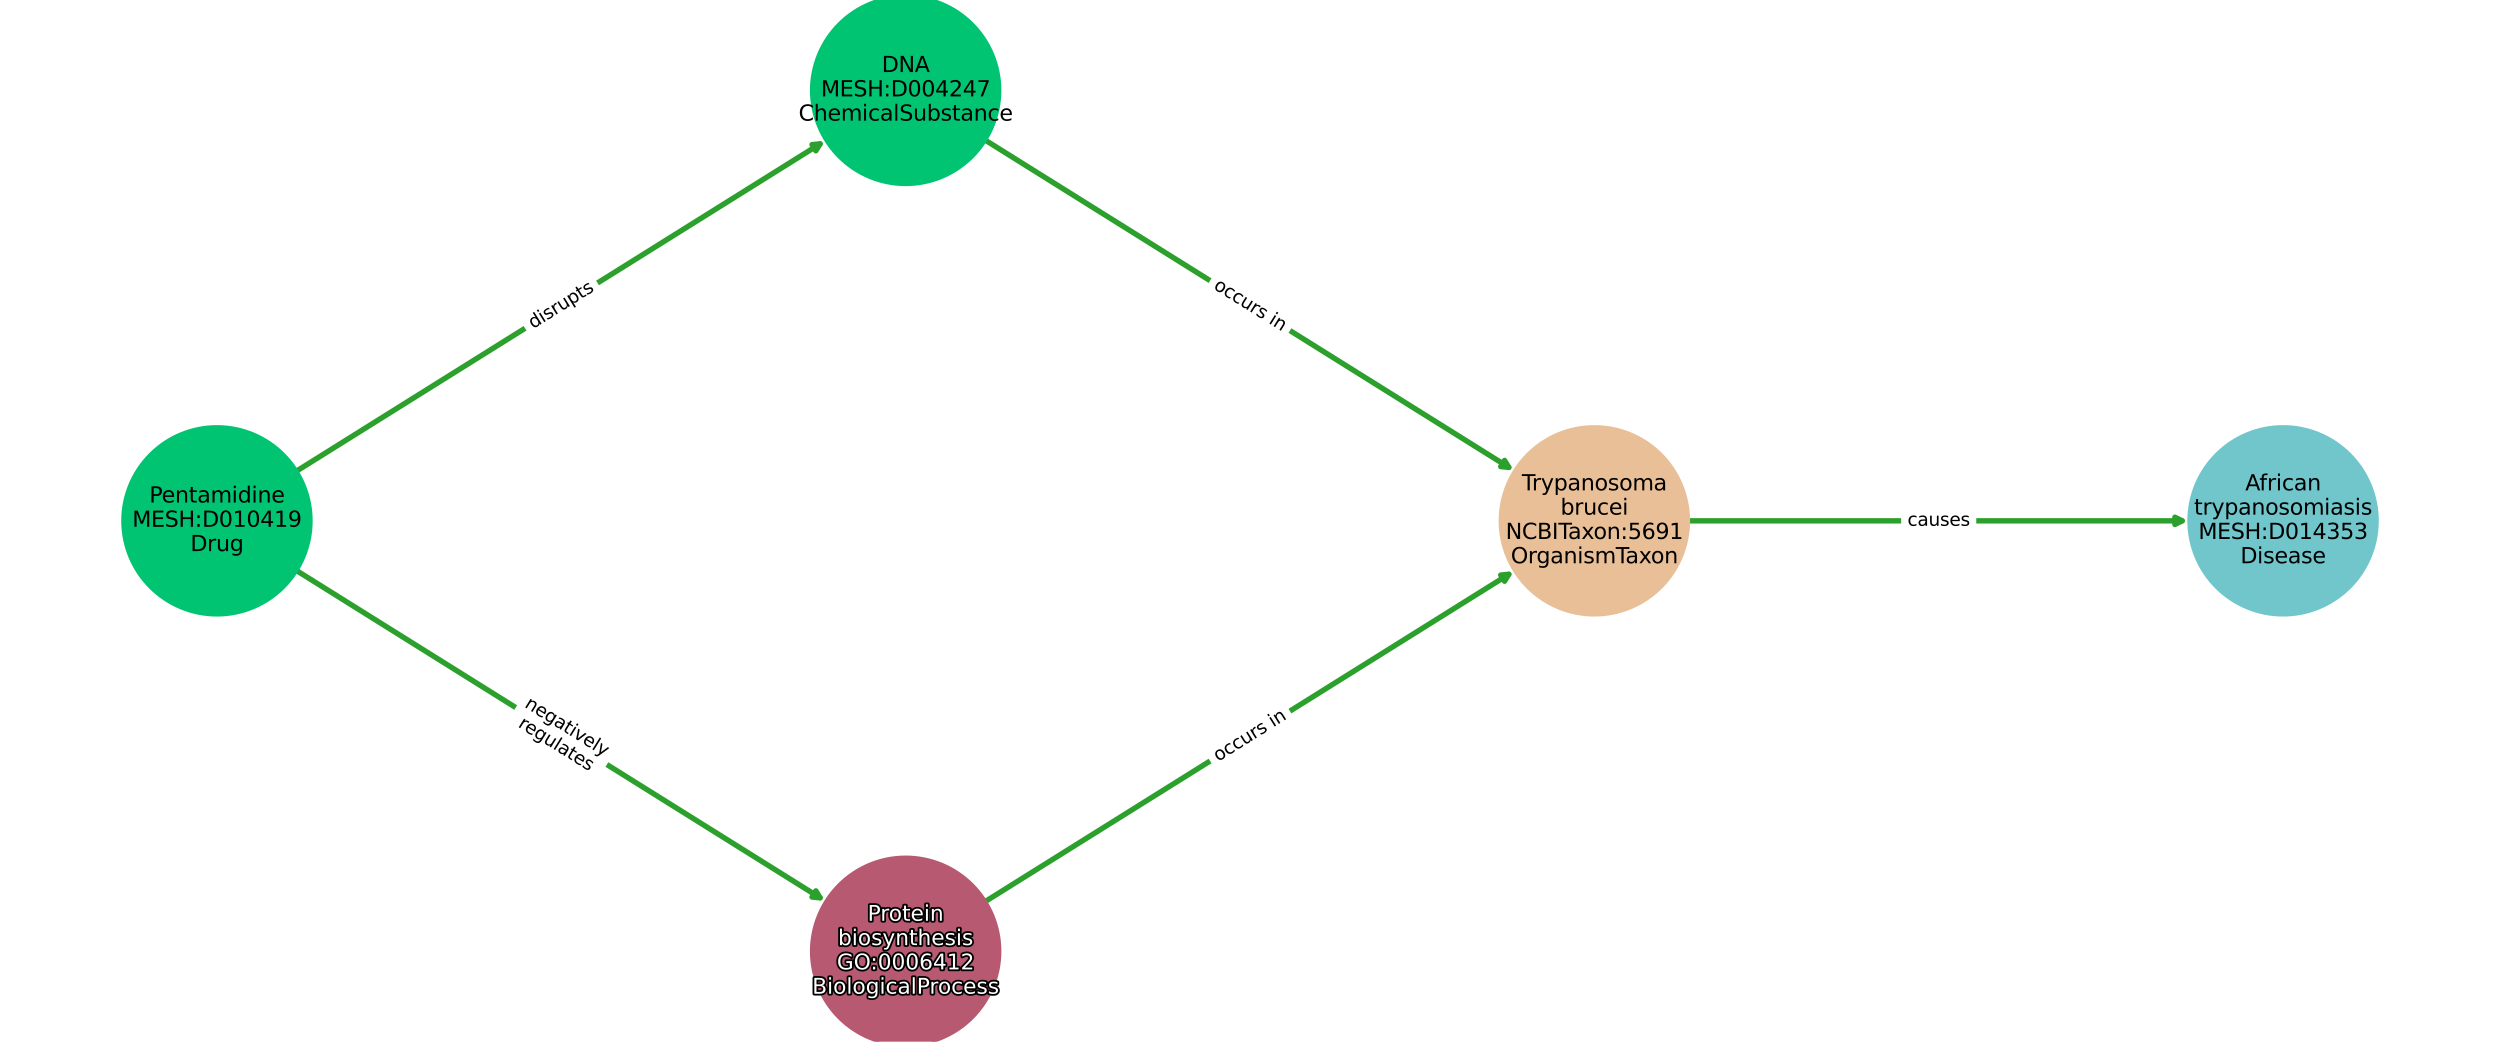 <?xml version="1.0" encoding="utf-8" standalone="no"?>
<!DOCTYPE svg PUBLIC "-//W3C//DTD SVG 1.1//EN"
  "http://www.w3.org/Graphics/SVG/1.1/DTD/svg11.dtd">
<svg xmlns:xlink="http://www.w3.org/1999/xlink" width="1382.4pt" height="576pt" viewBox="0 0 1382.4 576" xmlns="http://www.w3.org/2000/svg" version="1.1">
 <defs>
  <style type="text/css">*{stroke-linejoin: round; stroke-linecap: butt}</style>
 </defs>
 <g id="figure_1">
  <g id="patch_1">
   <path d="M 0 576 
L 1382.4 576 
L 1382.4 0 
L 0 0 
z
" style="fill: #ffffff"/>
  </g>
  <g id="axes_1">
   <g id="patch_2">
    <path d="M 164.429 315.793 
Q 310.373 407.008 453.473 496.445 
" clip-path="url(#p33e50469de)" style="fill: none; stroke: #2ca02c; stroke-width: 3; stroke-linecap: round"/>
    <path d="M 451.141 492.629 
L 453.473 496.445 
L 449.021 496.021 
L 451.141 492.629 
z
" clip-path="url(#p33e50469de)" style="fill: #2ca02c; stroke: #2ca02c; stroke-width: 3; stroke-linecap: round"/>
   </g>
   <g id="patch_3">
    <path d="M 164.429 260.207 
Q 310.373 168.992 453.473 79.555 
" clip-path="url(#p33e50469de)" style="fill: none; stroke: #2ca02c; stroke-width: 3; stroke-linecap: round"/>
    <path d="M 449.021 79.979 
L 453.473 79.555 
L 451.141 83.371 
L 449.021 79.979 
z
" clip-path="url(#p33e50469de)" style="fill: #2ca02c; stroke: #2ca02c; stroke-width: 3; stroke-linecap: round"/>
   </g>
   <g id="patch_4">
    <path d="M 545.255 77.776 
Q 691.199 168.991 834.299 258.429 
" clip-path="url(#p33e50469de)" style="fill: none; stroke: #2ca02c; stroke-width: 3; stroke-linecap: round"/>
    <path d="M 831.967 254.613 
L 834.299 258.429 
L 829.847 258.005 
L 831.967 254.613 
z
" clip-path="url(#p33e50469de)" style="fill: #2ca02c; stroke: #2ca02c; stroke-width: 3; stroke-linecap: round"/>
   </g>
   <g id="patch_5">
    <path d="M 934.054 288 
Q 1072.027 288 1206.645 288 
" clip-path="url(#p33e50469de)" style="fill: none; stroke: #2ca02c; stroke-width: 3; stroke-linecap: round"/>
    <path d="M 1202.645 286 
L 1206.645 288 
L 1202.645 290 
L 1202.645 286 
z
" clip-path="url(#p33e50469de)" style="fill: #2ca02c; stroke: #2ca02c; stroke-width: 3; stroke-linecap: round"/>
   </g>
   <g id="patch_6">
    <path d="M 545.255 498.224 
Q 691.199 407.009 834.299 317.571 
" clip-path="url(#p33e50469de)" style="fill: none; stroke: #2ca02c; stroke-width: 3; stroke-linecap: round"/>
    <path d="M 829.847 317.995 
L 834.299 317.571 
L 831.967 321.387 
L 829.847 317.995 
z
" clip-path="url(#p33e50469de)" style="fill: #2ca02c; stroke: #2ca02c; stroke-width: 3; stroke-linecap: round"/>
   </g>
   <g id="text_1">
    <g id="patch_7">
     <path d="M 281.019 404.509 
L 325.484 432.299 
Q 328.028 433.889 329.618 431.345 
L 340.682 413.642 
Q 342.272 411.098 339.728 409.508 
L 295.264 381.718 
Q 292.72 380.128 291.13 382.672 
L 280.065 400.375 
Q 278.475 402.919 281.019 404.509 
z
" clip-path="url(#p33e50469de)" style="fill: #ffffff; stroke: #ffffff; stroke-linejoin: miter"/>
    </g>
    <g clip-path="url(#p33e50469de)">
     <!-- negatively -->
     <g transform="translate(289.646 390.705)rotate(-327.995)scale(0.1 -0.1)">
      <defs>
       <path id="DejaVuSans-6e" d="M 3513 2113 
L 3513 0 
L 2938 0 
L 2938 2094 
Q 2938 2591 2744 2837 
Q 2550 3084 2163 3084 
Q 1697 3084 1428 2787 
Q 1159 2491 1159 1978 
L 1159 0 
L 581 0 
L 581 3500 
L 1159 3500 
L 1159 2956 
Q 1366 3272 1645 3428 
Q 1925 3584 2291 3584 
Q 2894 3584 3203 3211 
Q 3513 2838 3513 2113 
z
" transform="scale(0.016)"/>
       <path id="DejaVuSans-65" d="M 3597 1894 
L 3597 1613 
L 953 1613 
Q 991 1019 1311 708 
Q 1631 397 2203 397 
Q 2534 397 2845 478 
Q 3156 559 3463 722 
L 3463 178 
Q 3153 47 2828 -22 
Q 2503 -91 2169 -91 
Q 1331 -91 842 396 
Q 353 884 353 1716 
Q 353 2575 817 3079 
Q 1281 3584 2069 3584 
Q 2775 3584 3186 3129 
Q 3597 2675 3597 1894 
z
M 3022 2063 
Q 3016 2534 2758 2815 
Q 2500 3097 2075 3097 
Q 1594 3097 1305 2825 
Q 1016 2553 972 2059 
L 3022 2063 
z
" transform="scale(0.016)"/>
       <path id="DejaVuSans-67" d="M 2906 1791 
Q 2906 2416 2648 2759 
Q 2391 3103 1925 3103 
Q 1463 3103 1205 2759 
Q 947 2416 947 1791 
Q 947 1169 1205 825 
Q 1463 481 1925 481 
Q 2391 481 2648 825 
Q 2906 1169 2906 1791 
z
M 3481 434 
Q 3481 -459 3084 -895 
Q 2688 -1331 1869 -1331 
Q 1566 -1331 1297 -1286 
Q 1028 -1241 775 -1147 
L 775 -588 
Q 1028 -725 1275 -790 
Q 1522 -856 1778 -856 
Q 2344 -856 2625 -561 
Q 2906 -266 2906 331 
L 2906 616 
Q 2728 306 2450 153 
Q 2172 0 1784 0 
Q 1141 0 747 490 
Q 353 981 353 1791 
Q 353 2603 747 3093 
Q 1141 3584 1784 3584 
Q 2172 3584 2450 3431 
Q 2728 3278 2906 2969 
L 2906 3500 
L 3481 3500 
L 3481 434 
z
" transform="scale(0.016)"/>
       <path id="DejaVuSans-61" d="M 2194 1759 
Q 1497 1759 1228 1600 
Q 959 1441 959 1056 
Q 959 750 1161 570 
Q 1363 391 1709 391 
Q 2188 391 2477 730 
Q 2766 1069 2766 1631 
L 2766 1759 
L 2194 1759 
z
M 3341 1997 
L 3341 0 
L 2766 0 
L 2766 531 
Q 2569 213 2275 61 
Q 1981 -91 1556 -91 
Q 1019 -91 701 211 
Q 384 513 384 1019 
Q 384 1609 779 1909 
Q 1175 2209 1959 2209 
L 2766 2209 
L 2766 2266 
Q 2766 2663 2505 2880 
Q 2244 3097 1772 3097 
Q 1472 3097 1187 3025 
Q 903 2953 641 2809 
L 641 3341 
Q 956 3463 1253 3523 
Q 1550 3584 1831 3584 
Q 2591 3584 2966 3190 
Q 3341 2797 3341 1997 
z
" transform="scale(0.016)"/>
       <path id="DejaVuSans-74" d="M 1172 4494 
L 1172 3500 
L 2356 3500 
L 2356 3053 
L 1172 3053 
L 1172 1153 
Q 1172 725 1289 603 
Q 1406 481 1766 481 
L 2356 481 
L 2356 0 
L 1766 0 
Q 1100 0 847 248 
Q 594 497 594 1153 
L 594 3053 
L 172 3053 
L 172 3500 
L 594 3500 
L 594 4494 
L 1172 4494 
z
" transform="scale(0.016)"/>
       <path id="DejaVuSans-69" d="M 603 3500 
L 1178 3500 
L 1178 0 
L 603 0 
L 603 3500 
z
M 603 4863 
L 1178 4863 
L 1178 4134 
L 603 4134 
L 603 4863 
z
" transform="scale(0.016)"/>
       <path id="DejaVuSans-76" d="M 191 3500 
L 800 3500 
L 1894 563 
L 2988 3500 
L 3597 3500 
L 2284 0 
L 1503 0 
L 191 3500 
z
" transform="scale(0.016)"/>
       <path id="DejaVuSans-6c" d="M 603 4863 
L 1178 4863 
L 1178 0 
L 603 0 
L 603 4863 
z
" transform="scale(0.016)"/>
       <path id="DejaVuSans-79" d="M 2059 -325 
Q 1816 -950 1584 -1140 
Q 1353 -1331 966 -1331 
L 506 -1331 
L 506 -850 
L 844 -850 
Q 1081 -850 1212 -737 
Q 1344 -625 1503 -206 
L 1606 56 
L 191 3500 
L 800 3500 
L 1894 763 
L 2988 3500 
L 3597 3500 
L 2059 -325 
z
" transform="scale(0.016)"/>
      </defs>
      <use xlink:href="#DejaVuSans-6e"/>
      <use xlink:href="#DejaVuSans-65" x="63.379"/>
      <use xlink:href="#DejaVuSans-67" x="124.902"/>
      <use xlink:href="#DejaVuSans-61" x="188.379"/>
      <use xlink:href="#DejaVuSans-74" x="249.658"/>
      <use xlink:href="#DejaVuSans-69" x="288.867"/>
      <use xlink:href="#DejaVuSans-76" x="316.65"/>
      <use xlink:href="#DejaVuSans-65" x="375.83"/>
      <use xlink:href="#DejaVuSans-6c" x="437.354"/>
      <use xlink:href="#DejaVuSans-79" x="465.137"/>
     </g>
    </g>
    <g clip-path="url(#p33e50469de)">
     <!-- regulates -->
     <g transform="translate(286.052 401.664)rotate(-327.995)scale(0.1 -0.1)">
      <defs>
       <path id="DejaVuSans-72" d="M 2631 2963 
Q 2534 3019 2420 3045 
Q 2306 3072 2169 3072 
Q 1681 3072 1420 2755 
Q 1159 2438 1159 1844 
L 1159 0 
L 581 0 
L 581 3500 
L 1159 3500 
L 1159 2956 
Q 1341 3275 1631 3429 
Q 1922 3584 2338 3584 
Q 2397 3584 2469 3576 
Q 2541 3569 2628 3553 
L 2631 2963 
z
" transform="scale(0.016)"/>
       <path id="DejaVuSans-75" d="M 544 1381 
L 544 3500 
L 1119 3500 
L 1119 1403 
Q 1119 906 1312 657 
Q 1506 409 1894 409 
Q 2359 409 2629 706 
Q 2900 1003 2900 1516 
L 2900 3500 
L 3475 3500 
L 3475 0 
L 2900 0 
L 2900 538 
Q 2691 219 2414 64 
Q 2138 -91 1772 -91 
Q 1169 -91 856 284 
Q 544 659 544 1381 
z
M 1991 3584 
L 1991 3584 
z
" transform="scale(0.016)"/>
       <path id="DejaVuSans-73" d="M 2834 3397 
L 2834 2853 
Q 2591 2978 2328 3040 
Q 2066 3103 1784 3103 
Q 1356 3103 1142 2972 
Q 928 2841 928 2578 
Q 928 2378 1081 2264 
Q 1234 2150 1697 2047 
L 1894 2003 
Q 2506 1872 2764 1633 
Q 3022 1394 3022 966 
Q 3022 478 2636 193 
Q 2250 -91 1575 -91 
Q 1294 -91 989 -36 
Q 684 19 347 128 
L 347 722 
Q 666 556 975 473 
Q 1284 391 1588 391 
Q 1994 391 2212 530 
Q 2431 669 2431 922 
Q 2431 1156 2273 1281 
Q 2116 1406 1581 1522 
L 1381 1569 
Q 847 1681 609 1914 
Q 372 2147 372 2553 
Q 372 3047 722 3315 
Q 1072 3584 1716 3584 
Q 2034 3584 2315 3537 
Q 2597 3491 2834 3397 
z
" transform="scale(0.016)"/>
      </defs>
      <use xlink:href="#DejaVuSans-72"/>
      <use xlink:href="#DejaVuSans-65" x="38.863"/>
      <use xlink:href="#DejaVuSans-67" x="100.387"/>
      <use xlink:href="#DejaVuSans-75" x="163.863"/>
      <use xlink:href="#DejaVuSans-6c" x="227.242"/>
      <use xlink:href="#DejaVuSans-61" x="255.025"/>
      <use xlink:href="#DejaVuSans-74" x="316.305"/>
      <use xlink:href="#DejaVuSans-65" x="355.514"/>
      <use xlink:href="#DejaVuSans-73" x="417.037"/>
     </g>
    </g>
   </g>
   <g id="text_2">
    <g id="patch_8">
     <path d="M 297.457 186.309 
L 331.6 164.97 
Q 334.144 163.38 332.554 160.836 
L 327.424 152.629 
Q 325.834 150.085 323.29 151.675 
L 289.148 173.014 
Q 286.604 174.604 288.194 177.148 
L 293.323 185.355 
Q 294.913 187.899 297.457 186.309 
z
" clip-path="url(#p33e50469de)" style="fill: #ffffff; stroke: #ffffff; stroke-linejoin: miter"/>
    </g>
    <g clip-path="url(#p33e50469de)">
     <!-- disrupts -->
     <g transform="translate(294.765 182.001)rotate(-32.005)scale(0.1 -0.1)">
      <defs>
       <path id="DejaVuSans-64" d="M 2906 2969 
L 2906 4863 
L 3481 4863 
L 3481 0 
L 2906 0 
L 2906 525 
Q 2725 213 2448 61 
Q 2172 -91 1784 -91 
Q 1150 -91 751 415 
Q 353 922 353 1747 
Q 353 2572 751 3078 
Q 1150 3584 1784 3584 
Q 2172 3584 2448 3432 
Q 2725 3281 2906 2969 
z
M 947 1747 
Q 947 1113 1208 752 
Q 1469 391 1925 391 
Q 2381 391 2643 752 
Q 2906 1113 2906 1747 
Q 2906 2381 2643 2742 
Q 2381 3103 1925 3103 
Q 1469 3103 1208 2742 
Q 947 2381 947 1747 
z
" transform="scale(0.016)"/>
       <path id="DejaVuSans-70" d="M 1159 525 
L 1159 -1331 
L 581 -1331 
L 581 3500 
L 1159 3500 
L 1159 2969 
Q 1341 3281 1617 3432 
Q 1894 3584 2278 3584 
Q 2916 3584 3314 3078 
Q 3713 2572 3713 1747 
Q 3713 922 3314 415 
Q 2916 -91 2278 -91 
Q 1894 -91 1617 61 
Q 1341 213 1159 525 
z
M 3116 1747 
Q 3116 2381 2855 2742 
Q 2594 3103 2138 3103 
Q 1681 3103 1420 2742 
Q 1159 2381 1159 1747 
Q 1159 1113 1420 752 
Q 1681 391 2138 391 
Q 2594 391 2855 752 
Q 3116 1113 3116 1747 
z
" transform="scale(0.016)"/>
      </defs>
      <use xlink:href="#DejaVuSans-64"/>
      <use xlink:href="#DejaVuSans-69" x="63.477"/>
      <use xlink:href="#DejaVuSans-73" x="91.26"/>
      <use xlink:href="#DejaVuSans-72" x="143.359"/>
      <use xlink:href="#DejaVuSans-75" x="184.473"/>
      <use xlink:href="#DejaVuSans-70" x="247.852"/>
      <use xlink:href="#DejaVuSans-74" x="311.328"/>
      <use xlink:href="#DejaVuSans-73" x="350.537"/>
     </g>
    </g>
   </g>
   <g id="text_3">
    <g id="patch_9">
     <path d="M 667.937 163.696 
L 706.154 187.582 
Q 708.698 189.172 710.288 186.628 
L 715.417 178.421 
Q 717.007 175.877 714.463 174.287 
L 676.246 150.401 
Q 673.702 148.811 672.112 151.355 
L 666.983 159.562 
Q 665.393 162.106 667.937 163.696 
z
" clip-path="url(#p33e50469de)" style="fill: #ffffff; stroke: #ffffff; stroke-linejoin: miter"/>
    </g>
    <g clip-path="url(#p33e50469de)">
     <!-- occurs in -->
     <g transform="translate(670.629 159.389)rotate(-327.995)scale(0.1 -0.1)">
      <defs>
       <path id="DejaVuSans-6f" d="M 1959 3097 
Q 1497 3097 1228 2736 
Q 959 2375 959 1747 
Q 959 1119 1226 758 
Q 1494 397 1959 397 
Q 2419 397 2687 759 
Q 2956 1122 2956 1747 
Q 2956 2369 2687 2733 
Q 2419 3097 1959 3097 
z
M 1959 3584 
Q 2709 3584 3137 3096 
Q 3566 2609 3566 1747 
Q 3566 888 3137 398 
Q 2709 -91 1959 -91 
Q 1206 -91 779 398 
Q 353 888 353 1747 
Q 353 2609 779 3096 
Q 1206 3584 1959 3584 
z
" transform="scale(0.016)"/>
       <path id="DejaVuSans-63" d="M 3122 3366 
L 3122 2828 
Q 2878 2963 2633 3030 
Q 2388 3097 2138 3097 
Q 1578 3097 1268 2742 
Q 959 2388 959 1747 
Q 959 1106 1268 751 
Q 1578 397 2138 397 
Q 2388 397 2633 464 
Q 2878 531 3122 666 
L 3122 134 
Q 2881 22 2623 -34 
Q 2366 -91 2075 -91 
Q 1284 -91 818 406 
Q 353 903 353 1747 
Q 353 2603 823 3093 
Q 1294 3584 2113 3584 
Q 2378 3584 2631 3529 
Q 2884 3475 3122 3366 
z
" transform="scale(0.016)"/>
       <path id="DejaVuSans-20" transform="scale(0.016)"/>
      </defs>
      <use xlink:href="#DejaVuSans-6f"/>
      <use xlink:href="#DejaVuSans-63" x="61.182"/>
      <use xlink:href="#DejaVuSans-63" x="116.162"/>
      <use xlink:href="#DejaVuSans-75" x="171.143"/>
      <use xlink:href="#DejaVuSans-72" x="234.521"/>
      <use xlink:href="#DejaVuSans-73" x="275.635"/>
      <use xlink:href="#DejaVuSans-20" x="327.734"/>
      <use xlink:href="#DejaVuSans-69" x="359.521"/>
      <use xlink:href="#DejaVuSans-6e" x="387.305"/>
     </g>
    </g>
   </g>
   <g id="text_4">
    <g id="patch_10">
     <path d="M 1054.758 295.839 
L 1089.294 295.839 
Q 1092.294 295.839 1092.294 292.839 
L 1092.294 283.161 
Q 1092.294 280.161 1089.294 280.161 
L 1054.758 280.161 
Q 1051.758 280.161 1051.758 283.161 
L 1051.758 292.839 
Q 1051.758 295.839 1054.758 295.839 
z
" clip-path="url(#p33e50469de)" style="fill: #ffffff; stroke: #ffffff; stroke-linejoin: miter"/>
    </g>
    <g clip-path="url(#p33e50469de)">
     <!-- causes -->
     <g transform="translate(1054.758 290.759)scale(0.1 -0.1)">
      <use xlink:href="#DejaVuSans-63"/>
      <use xlink:href="#DejaVuSans-61" x="54.98"/>
      <use xlink:href="#DejaVuSans-75" x="116.26"/>
      <use xlink:href="#DejaVuSans-73" x="179.639"/>
      <use xlink:href="#DejaVuSans-65" x="231.738"/>
      <use xlink:href="#DejaVuSans-73" x="293.262"/>
     </g>
    </g>
   </g>
   <g id="text_5">
    <g id="patch_11">
     <path d="M 676.246 425.599 
L 714.463 401.713 
Q 717.007 400.123 715.417 397.579 
L 710.288 389.372 
Q 708.698 386.828 706.154 388.418 
L 667.937 412.304 
Q 665.393 413.894 666.983 416.438 
L 672.112 424.645 
Q 673.702 427.189 676.246 425.599 
z
" clip-path="url(#p33e50469de)" style="fill: #ffffff; stroke: #ffffff; stroke-linejoin: miter"/>
    </g>
    <g clip-path="url(#p33e50469de)">
     <!-- occurs in -->
     <g transform="translate(673.554 421.291)rotate(-32.005)scale(0.1 -0.1)">
      <use xlink:href="#DejaVuSans-6f"/>
      <use xlink:href="#DejaVuSans-63" x="61.182"/>
      <use xlink:href="#DejaVuSans-63" x="116.162"/>
      <use xlink:href="#DejaVuSans-75" x="171.143"/>
      <use xlink:href="#DejaVuSans-72" x="234.521"/>
      <use xlink:href="#DejaVuSans-73" x="275.635"/>
      <use xlink:href="#DejaVuSans-20" x="327.734"/>
      <use xlink:href="#DejaVuSans-69" x="359.521"/>
      <use xlink:href="#DejaVuSans-6e" x="387.305"/>
     </g>
    </g>
   </g>
   <g id="PathCollection_1">
    <defs>
     <path id="C0_0_ab8e929537" d="M 0 52.44 
C 13.907 52.44 27.247 46.915 37.081 37.081 
C 46.915 27.247 52.44 13.907 52.44 -0 
C 52.44 -13.907 46.915 -27.247 37.081 -37.081 
C 27.247 -46.915 13.907 -52.44 0 -52.44 
C -13.907 -52.44 -27.247 -46.915 -37.081 -37.081 
C -46.915 -27.247 -52.44 -13.907 -52.44 0 
C -52.44 13.907 -46.915 27.247 -37.081 37.081 
C -27.247 46.915 -13.907 52.44 0 52.44 
z
"/>
    </defs>
    <g clip-path="url(#p33e50469de)">
     <use xlink:href="#C0_0_ab8e929537" x="119.96" y="288" style="fill: #01c472; stroke: #01c472"/>
    </g>
    <g clip-path="url(#p33e50469de)">
     <use xlink:href="#C0_0_ab8e929537" x="500.787" y="49.983" style="fill: #01c472; stroke: #01c472"/>
    </g>
    <g clip-path="url(#p33e50469de)">
     <use xlink:href="#C0_0_ab8e929537" x="881.613" y="288" style="fill: #e9bf98; stroke: #e9bf98"/>
    </g>
    <g clip-path="url(#p33e50469de)">
     <use xlink:href="#C0_0_ab8e929537" x="1262.44" y="288" style="fill: #70c6ca; stroke: #70c6ca"/>
    </g>
    <g clip-path="url(#p33e50469de)">
     <use xlink:href="#C0_0_ab8e929537" x="500.787" y="526.017" style="fill: #b75970; stroke: #b75970"/>
    </g>
   </g>
   <g id="text_6">
    <path d="M 482.118 501.396 
L 482.118 504.683 
L 483.607 504.683 
Q 484.434 504.683 484.884 504.255 
Q 485.336 503.828 485.336 503.037 
Q 485.336 502.251 484.884 501.824 
Q 484.434 501.396 483.607 501.396 
L 482.118 501.396 
z
M 480.935 500.423 
L 483.607 500.423 
Q 485.079 500.423 485.831 501.089 
Q 486.585 501.754 486.585 503.037 
Q 486.585 504.332 485.831 504.994 
Q 485.079 505.656 483.607 505.656 
L 482.118 505.656 
L 482.118 509.172 
L 480.935 509.172 
L 480.935 500.423 
z
M 491.717 503.616 
Q 491.535 503.511 491.322 503.462 
Q 491.108 503.412 490.851 503.412 
Q 489.936 503.412 489.447 504.006 
Q 488.957 504.6 488.957 505.714 
L 488.957 509.172 
L 487.873 509.172 
L 487.873 502.609 
L 488.957 502.609 
L 488.957 503.629 
Q 489.298 503.031 489.842 502.742 
Q 490.388 502.452 491.168 502.452 
Q 491.278 502.452 491.413 502.467 
Q 491.548 502.48 491.712 502.51 
L 491.717 503.616 
z
M 495.121 503.365 
Q 494.255 503.365 493.75 504.042 
Q 493.246 504.719 493.246 505.896 
Q 493.246 507.074 493.746 507.75 
Q 494.249 508.427 495.121 508.427 
Q 495.983 508.427 496.486 507.749 
Q 496.99 507.068 496.99 505.896 
Q 496.99 504.73 496.486 504.047 
Q 495.983 503.365 495.121 503.365 
z
M 495.121 502.452 
Q 496.527 502.452 497.33 503.367 
Q 498.134 504.28 498.134 505.896 
Q 498.134 507.507 497.33 508.425 
Q 496.527 509.342 495.121 509.342 
Q 493.709 509.342 492.908 508.425 
Q 492.11 507.507 492.11 505.896 
Q 492.11 504.28 492.908 503.367 
Q 493.709 502.452 495.121 502.452 
z
M 500.987 500.745 
L 500.987 502.609 
L 503.207 502.609 
L 503.207 503.447 
L 500.987 503.447 
L 500.987 507.01 
Q 500.987 507.812 501.206 508.041 
Q 501.426 508.27 502.101 508.27 
L 503.207 508.27 
L 503.207 509.172 
L 502.101 509.172 
Q 500.852 509.172 500.378 508.707 
Q 499.903 508.24 499.903 507.01 
L 499.903 503.447 
L 499.112 503.447 
L 499.112 502.609 
L 499.903 502.609 
L 499.903 500.745 
L 500.987 500.745 
z
M 510.239 505.62 
L 510.239 506.147 
L 505.281 506.147 
Q 505.353 507.261 505.953 507.844 
Q 506.553 508.427 507.625 508.427 
Q 508.246 508.427 508.829 508.275 
Q 509.412 508.124 509.988 507.818 
L 509.988 508.838 
Q 509.406 509.084 508.797 509.213 
Q 508.188 509.342 507.561 509.342 
Q 505.99 509.342 505.073 508.429 
Q 504.156 507.514 504.156 505.954 
Q 504.156 504.344 505.026 503.399 
Q 505.896 502.452 507.374 502.452 
Q 508.698 502.452 509.468 503.305 
Q 510.239 504.156 510.239 505.62 
z
M 509.161 505.304 
Q 509.15 504.42 508.666 503.894 
Q 508.182 503.365 507.385 503.365 
Q 506.483 503.365 505.941 503.875 
Q 505.4 504.385 505.317 505.311 
L 509.161 505.304 
z
M 512.008 502.609 
L 513.086 502.609 
L 513.086 509.172 
L 512.008 509.172 
L 512.008 502.609 
z
M 512.008 500.054 
L 513.086 500.054 
L 513.086 501.42 
L 512.008 501.42 
L 512.008 500.054 
z
M 520.798 505.21 
L 520.798 509.172 
L 519.72 509.172 
L 519.72 505.245 
Q 519.72 504.314 519.356 503.852 
Q 518.993 503.389 518.267 503.389 
Q 517.393 503.389 516.889 503.946 
Q 516.384 504.501 516.384 505.463 
L 516.384 509.172 
L 515.301 509.172 
L 515.301 502.609 
L 516.384 502.609 
L 516.384 503.629 
Q 516.773 503.037 517.296 502.744 
Q 517.821 502.452 518.507 502.452 
Q 519.638 502.452 520.217 503.151 
Q 520.798 503.85 520.798 505.21 
z
" clip-path="url(#p33e50469de)" style="fill: #ffffff; stroke: #000000; stroke-width: 2"/>
    <path d="M 482.118 501.396 
L 482.118 504.683 
L 483.607 504.683 
Q 484.434 504.683 484.884 504.255 
Q 485.336 503.828 485.336 503.037 
Q 485.336 502.251 484.884 501.824 
Q 484.434 501.396 483.607 501.396 
L 482.118 501.396 
z
M 480.935 500.423 
L 483.607 500.423 
Q 485.079 500.423 485.831 501.089 
Q 486.585 501.754 486.585 503.037 
Q 486.585 504.332 485.831 504.994 
Q 485.079 505.656 483.607 505.656 
L 482.118 505.656 
L 482.118 509.172 
L 480.935 509.172 
L 480.935 500.423 
z
M 491.717 503.616 
Q 491.535 503.511 491.322 503.462 
Q 491.108 503.412 490.851 503.412 
Q 489.936 503.412 489.447 504.006 
Q 488.957 504.6 488.957 505.714 
L 488.957 509.172 
L 487.873 509.172 
L 487.873 502.609 
L 488.957 502.609 
L 488.957 503.629 
Q 489.298 503.031 489.842 502.742 
Q 490.388 502.452 491.168 502.452 
Q 491.278 502.452 491.413 502.467 
Q 491.548 502.48 491.712 502.51 
L 491.717 503.616 
z
M 495.121 503.365 
Q 494.255 503.365 493.75 504.042 
Q 493.246 504.719 493.246 505.896 
Q 493.246 507.074 493.746 507.75 
Q 494.249 508.427 495.121 508.427 
Q 495.983 508.427 496.486 507.749 
Q 496.99 507.068 496.99 505.896 
Q 496.99 504.73 496.486 504.047 
Q 495.983 503.365 495.121 503.365 
z
M 495.121 502.452 
Q 496.527 502.452 497.33 503.367 
Q 498.134 504.28 498.134 505.896 
Q 498.134 507.507 497.33 508.425 
Q 496.527 509.342 495.121 509.342 
Q 493.709 509.342 492.908 508.425 
Q 492.11 507.507 492.11 505.896 
Q 492.11 504.28 492.908 503.367 
Q 493.709 502.452 495.121 502.452 
z
M 500.987 500.745 
L 500.987 502.609 
L 503.207 502.609 
L 503.207 503.447 
L 500.987 503.447 
L 500.987 507.01 
Q 500.987 507.812 501.206 508.041 
Q 501.426 508.27 502.101 508.27 
L 503.207 508.27 
L 503.207 509.172 
L 502.101 509.172 
Q 500.852 509.172 500.378 508.707 
Q 499.903 508.24 499.903 507.01 
L 499.903 503.447 
L 499.112 503.447 
L 499.112 502.609 
L 499.903 502.609 
L 499.903 500.745 
L 500.987 500.745 
z
M 510.239 505.62 
L 510.239 506.147 
L 505.281 506.147 
Q 505.353 507.261 505.953 507.844 
Q 506.553 508.427 507.625 508.427 
Q 508.246 508.427 508.829 508.275 
Q 509.412 508.124 509.988 507.818 
L 509.988 508.838 
Q 509.406 509.084 508.797 509.213 
Q 508.188 509.342 507.561 509.342 
Q 505.99 509.342 505.073 508.429 
Q 504.156 507.514 504.156 505.954 
Q 504.156 504.344 505.026 503.399 
Q 505.896 502.452 507.374 502.452 
Q 508.698 502.452 509.468 503.305 
Q 510.239 504.156 510.239 505.62 
z
M 509.161 505.304 
Q 509.15 504.42 508.666 503.894 
Q 508.182 503.365 507.385 503.365 
Q 506.483 503.365 505.941 503.875 
Q 505.4 504.385 505.317 505.311 
L 509.161 505.304 
z
M 512.008 502.609 
L 513.086 502.609 
L 513.086 509.172 
L 512.008 509.172 
L 512.008 502.609 
z
M 512.008 500.054 
L 513.086 500.054 
L 513.086 501.42 
L 512.008 501.42 
L 512.008 500.054 
z
M 520.798 505.21 
L 520.798 509.172 
L 519.72 509.172 
L 519.72 505.245 
Q 519.72 504.314 519.356 503.852 
Q 518.993 503.389 518.267 503.389 
Q 517.393 503.389 516.889 503.946 
Q 516.384 504.501 516.384 505.463 
L 516.384 509.172 
L 515.301 509.172 
L 515.301 502.609 
L 516.384 502.609 
L 516.384 503.629 
Q 516.773 503.037 517.296 502.744 
Q 517.821 502.452 518.507 502.452 
Q 519.638 502.452 520.217 503.151 
Q 520.798 503.85 520.798 505.21 
z
" clip-path="url(#p33e50469de)" style="fill: #ffffff"/>
    <path d="M 469.238 519.333 
Q 469.238 518.145 468.749 517.468 
Q 468.259 516.791 467.404 516.791 
Q 466.547 516.791 466.058 517.468 
Q 465.569 518.145 465.569 519.333 
Q 465.569 520.522 466.058 521.199 
Q 466.547 521.876 467.404 521.876 
Q 468.259 521.876 468.749 521.199 
Q 469.238 520.522 469.238 519.333 
z
M 465.569 517.042 
Q 465.91 516.457 466.427 516.174 
Q 466.947 515.889 467.667 515.889 
Q 468.863 515.889 469.609 516.838 
Q 470.357 517.787 470.357 519.333 
Q 470.357 520.88 469.609 521.831 
Q 468.863 522.78 467.667 522.78 
Q 466.947 522.78 466.427 522.495 
Q 465.91 522.21 465.569 521.625 
L 465.569 522.609 
L 464.485 522.609 
L 464.485 513.491 
L 465.569 513.491 
L 465.569 517.042 
z
M 472.143 516.047 
L 473.221 516.047 
L 473.221 522.609 
L 472.143 522.609 
L 472.143 516.047 
z
M 472.143 513.491 
L 473.221 513.491 
L 473.221 514.858 
L 472.143 514.858 
L 472.143 513.491 
z
M 478.02 516.802 
Q 477.154 516.802 476.649 517.479 
Q 476.145 518.156 476.145 519.333 
Q 476.145 520.511 476.645 521.188 
Q 477.148 521.865 478.02 521.865 
Q 478.882 521.865 479.385 521.186 
Q 479.889 520.505 479.889 519.333 
Q 479.889 518.167 479.385 517.485 
Q 478.882 516.802 478.02 516.802 
z
M 478.02 515.889 
Q 479.426 515.889 480.229 516.804 
Q 481.033 517.717 481.033 519.333 
Q 481.033 520.944 480.229 521.863 
Q 479.426 522.78 478.02 522.78 
Q 476.608 522.78 475.807 521.863 
Q 475.009 520.944 475.009 519.333 
Q 475.009 517.717 475.807 516.804 
Q 476.608 515.889 478.02 515.889 
z
M 487.002 516.24 
L 487.002 517.26 
Q 486.547 517.025 486.053 516.909 
Q 485.562 516.791 485.033 516.791 
Q 484.231 516.791 483.83 517.037 
Q 483.428 517.282 483.428 517.775 
Q 483.428 518.15 483.715 518.364 
Q 484.002 518.578 484.87 518.771 
L 485.24 518.853 
Q 486.387 519.099 486.871 519.547 
Q 487.355 519.995 487.355 520.798 
Q 487.355 521.713 486.631 522.247 
Q 485.907 522.78 484.642 522.78 
Q 484.115 522.78 483.543 522.677 
Q 482.971 522.573 482.339 522.369 
L 482.339 521.255 
Q 482.937 521.567 483.517 521.722 
Q 484.096 521.876 484.666 521.876 
Q 485.427 521.876 485.836 521.615 
Q 486.247 521.355 486.247 520.88 
Q 486.247 520.442 485.95 520.207 
Q 485.656 519.973 484.653 519.755 
L 484.278 519.667 
Q 483.277 519.457 482.83 519.02 
Q 482.386 518.583 482.386 517.822 
Q 482.386 516.896 483.042 516.393 
Q 483.698 515.889 484.906 515.889 
Q 485.502 515.889 486.029 515.977 
Q 486.558 516.063 487.002 516.24 
z
M 491.801 523.218 
Q 491.345 524.39 490.91 524.747 
Q 490.477 525.105 489.752 525.105 
L 488.889 525.105 
L 488.889 524.203 
L 489.523 524.203 
Q 489.967 524.203 490.213 523.991 
Q 490.46 523.781 490.759 522.995 
L 490.952 522.504 
L 488.299 516.047 
L 489.44 516.047 
L 491.492 521.178 
L 493.543 516.047 
L 494.685 516.047 
L 491.801 523.218 
z
M 501.629 518.647 
L 501.629 522.609 
L 500.551 522.609 
L 500.551 518.683 
Q 500.551 517.751 500.187 517.29 
Q 499.823 516.827 499.098 516.827 
Q 498.224 516.827 497.72 517.383 
Q 497.215 517.938 497.215 518.9 
L 497.215 522.609 
L 496.131 522.609 
L 496.131 516.047 
L 497.215 516.047 
L 497.215 517.067 
Q 497.603 516.474 498.126 516.182 
Q 498.651 515.889 499.338 515.889 
Q 500.468 515.889 501.048 516.588 
Q 501.629 517.288 501.629 518.647 
z
M 504.845 514.183 
L 504.845 516.047 
L 507.065 516.047 
L 507.065 516.885 
L 504.845 516.885 
L 504.845 520.447 
Q 504.845 521.25 505.064 521.478 
Q 505.284 521.707 505.959 521.707 
L 507.065 521.707 
L 507.065 522.609 
L 505.959 522.609 
Q 504.71 522.609 504.236 522.144 
Q 503.761 521.677 503.761 520.447 
L 503.761 516.885 
L 502.97 516.885 
L 502.97 516.047 
L 503.761 516.047 
L 503.761 514.183 
L 504.845 514.183 
z
M 513.939 518.647 
L 513.939 522.609 
L 512.861 522.609 
L 512.861 518.683 
Q 512.861 517.751 512.498 517.29 
Q 512.134 516.827 511.408 516.827 
Q 510.534 516.827 510.03 517.383 
Q 509.526 517.938 509.526 518.9 
L 509.526 522.609 
L 508.442 522.609 
L 508.442 513.491 
L 509.526 513.491 
L 509.526 517.067 
Q 509.914 516.474 510.437 516.182 
Q 510.962 515.889 511.648 515.889 
Q 512.779 515.889 513.358 516.588 
Q 513.939 517.288 513.939 518.647 
z
M 521.702 519.058 
L 521.702 519.585 
L 516.745 519.585 
Q 516.816 520.698 517.416 521.282 
Q 518.016 521.865 519.089 521.865 
Q 519.709 521.865 520.292 521.713 
Q 520.876 521.561 521.451 521.255 
L 521.451 522.275 
Q 520.87 522.521 520.261 522.65 
Q 519.651 522.78 519.025 522.78 
Q 517.454 522.78 516.537 521.867 
Q 515.62 520.952 515.62 519.392 
Q 515.62 517.781 516.49 516.836 
Q 517.36 515.889 518.837 515.889 
Q 520.161 515.889 520.932 516.742 
Q 521.702 517.593 521.702 519.058 
z
M 520.624 518.741 
Q 520.613 517.858 520.129 517.331 
Q 519.646 516.802 518.849 516.802 
Q 517.947 516.802 517.405 517.312 
Q 516.863 517.822 516.781 518.748 
L 520.624 518.741 
z
M 527.655 516.24 
L 527.655 517.26 
Q 527.199 517.025 526.706 516.909 
Q 526.215 516.791 525.686 516.791 
Q 524.883 516.791 524.482 517.037 
Q 524.081 517.282 524.081 517.775 
Q 524.081 518.15 524.368 518.364 
Q 524.655 518.578 525.523 518.771 
L 525.892 518.853 
Q 527.04 519.099 527.523 519.547 
Q 528.007 519.995 528.007 520.798 
Q 528.007 521.713 527.283 522.247 
Q 526.56 522.78 525.294 522.78 
Q 524.767 522.78 524.195 522.677 
Q 523.623 522.573 522.991 522.369 
L 522.991 521.255 
Q 523.59 521.567 524.169 521.722 
Q 524.748 521.876 525.318 521.876 
Q 526.08 521.876 526.488 521.615 
Q 526.899 521.355 526.899 520.88 
Q 526.899 520.442 526.603 520.207 
Q 526.308 519.973 525.305 519.755 
L 524.93 519.667 
Q 523.929 519.457 523.483 519.02 
Q 523.038 518.583 523.038 517.822 
Q 523.038 516.896 523.695 516.393 
Q 524.351 515.889 525.558 515.889 
Q 526.155 515.889 526.681 515.977 
Q 527.21 516.063 527.655 516.24 
z
M 529.723 516.047 
L 530.802 516.047 
L 530.802 522.609 
L 529.723 522.609 
L 529.723 516.047 
z
M 529.723 513.491 
L 530.802 513.491 
L 530.802 514.858 
L 529.723 514.858 
L 529.723 513.491 
z
M 537.241 516.24 
L 537.241 517.26 
Q 536.785 517.025 536.292 516.909 
Q 535.801 516.791 535.272 516.791 
Q 534.469 516.791 534.068 517.037 
Q 533.667 517.282 533.667 517.775 
Q 533.667 518.15 533.954 518.364 
Q 534.241 518.578 535.109 518.771 
L 535.478 518.853 
Q 536.626 519.099 537.109 519.547 
Q 537.593 519.995 537.593 520.798 
Q 537.593 521.713 536.869 522.247 
Q 536.146 522.78 534.88 522.78 
Q 534.353 522.78 533.781 522.677 
Q 533.209 522.573 532.577 522.369 
L 532.577 521.255 
Q 533.176 521.567 533.755 521.722 
Q 534.334 521.876 534.904 521.876 
Q 535.666 521.876 536.074 521.615 
Q 536.485 521.355 536.485 520.88 
Q 536.485 520.442 536.189 520.207 
Q 535.894 519.973 534.891 519.755 
L 534.516 519.667 
Q 533.515 519.457 533.069 519.02 
Q 532.624 518.583 532.624 517.822 
Q 532.624 516.896 533.281 516.393 
Q 533.937 515.889 535.144 515.889 
Q 535.741 515.889 536.267 515.977 
Q 536.796 516.063 537.241 516.24 
z
" clip-path="url(#p33e50469de)" style="fill: #ffffff; stroke: #000000; stroke-width: 2"/>
    <path d="M 469.238 519.333 
Q 469.238 518.145 468.749 517.468 
Q 468.259 516.791 467.404 516.791 
Q 466.547 516.791 466.058 517.468 
Q 465.569 518.145 465.569 519.333 
Q 465.569 520.522 466.058 521.199 
Q 466.547 521.876 467.404 521.876 
Q 468.259 521.876 468.749 521.199 
Q 469.238 520.522 469.238 519.333 
z
M 465.569 517.042 
Q 465.91 516.457 466.427 516.174 
Q 466.947 515.889 467.667 515.889 
Q 468.863 515.889 469.609 516.838 
Q 470.357 517.787 470.357 519.333 
Q 470.357 520.88 469.609 521.831 
Q 468.863 522.78 467.667 522.78 
Q 466.947 522.78 466.427 522.495 
Q 465.91 522.21 465.569 521.625 
L 465.569 522.609 
L 464.485 522.609 
L 464.485 513.491 
L 465.569 513.491 
L 465.569 517.042 
z
M 472.143 516.047 
L 473.221 516.047 
L 473.221 522.609 
L 472.143 522.609 
L 472.143 516.047 
z
M 472.143 513.491 
L 473.221 513.491 
L 473.221 514.858 
L 472.143 514.858 
L 472.143 513.491 
z
M 478.02 516.802 
Q 477.154 516.802 476.649 517.479 
Q 476.145 518.156 476.145 519.333 
Q 476.145 520.511 476.645 521.188 
Q 477.148 521.865 478.02 521.865 
Q 478.882 521.865 479.385 521.186 
Q 479.889 520.505 479.889 519.333 
Q 479.889 518.167 479.385 517.485 
Q 478.882 516.802 478.02 516.802 
z
M 478.02 515.889 
Q 479.426 515.889 480.229 516.804 
Q 481.033 517.717 481.033 519.333 
Q 481.033 520.944 480.229 521.863 
Q 479.426 522.78 478.02 522.78 
Q 476.608 522.78 475.807 521.863 
Q 475.009 520.944 475.009 519.333 
Q 475.009 517.717 475.807 516.804 
Q 476.608 515.889 478.02 515.889 
z
M 487.002 516.24 
L 487.002 517.26 
Q 486.547 517.025 486.053 516.909 
Q 485.562 516.791 485.033 516.791 
Q 484.231 516.791 483.83 517.037 
Q 483.428 517.282 483.428 517.775 
Q 483.428 518.15 483.715 518.364 
Q 484.002 518.578 484.87 518.771 
L 485.24 518.853 
Q 486.387 519.099 486.871 519.547 
Q 487.355 519.995 487.355 520.798 
Q 487.355 521.713 486.631 522.247 
Q 485.907 522.78 484.642 522.78 
Q 484.115 522.78 483.543 522.677 
Q 482.971 522.573 482.339 522.369 
L 482.339 521.255 
Q 482.937 521.567 483.517 521.722 
Q 484.096 521.876 484.666 521.876 
Q 485.427 521.876 485.836 521.615 
Q 486.247 521.355 486.247 520.88 
Q 486.247 520.442 485.95 520.207 
Q 485.656 519.973 484.653 519.755 
L 484.278 519.667 
Q 483.277 519.457 482.83 519.02 
Q 482.386 518.583 482.386 517.822 
Q 482.386 516.896 483.042 516.393 
Q 483.698 515.889 484.906 515.889 
Q 485.502 515.889 486.029 515.977 
Q 486.558 516.063 487.002 516.24 
z
M 491.801 523.218 
Q 491.345 524.39 490.91 524.747 
Q 490.477 525.105 489.752 525.105 
L 488.889 525.105 
L 488.889 524.203 
L 489.523 524.203 
Q 489.967 524.203 490.213 523.991 
Q 490.46 523.781 490.759 522.995 
L 490.952 522.504 
L 488.299 516.047 
L 489.44 516.047 
L 491.492 521.178 
L 493.543 516.047 
L 494.685 516.047 
L 491.801 523.218 
z
M 501.629 518.647 
L 501.629 522.609 
L 500.551 522.609 
L 500.551 518.683 
Q 500.551 517.751 500.187 517.29 
Q 499.823 516.827 499.098 516.827 
Q 498.224 516.827 497.72 517.383 
Q 497.215 517.938 497.215 518.9 
L 497.215 522.609 
L 496.131 522.609 
L 496.131 516.047 
L 497.215 516.047 
L 497.215 517.067 
Q 497.603 516.474 498.126 516.182 
Q 498.651 515.889 499.338 515.889 
Q 500.468 515.889 501.048 516.588 
Q 501.629 517.288 501.629 518.647 
z
M 504.845 514.183 
L 504.845 516.047 
L 507.065 516.047 
L 507.065 516.885 
L 504.845 516.885 
L 504.845 520.447 
Q 504.845 521.25 505.064 521.478 
Q 505.284 521.707 505.959 521.707 
L 507.065 521.707 
L 507.065 522.609 
L 505.959 522.609 
Q 504.71 522.609 504.236 522.144 
Q 503.761 521.677 503.761 520.447 
L 503.761 516.885 
L 502.97 516.885 
L 502.97 516.047 
L 503.761 516.047 
L 503.761 514.183 
L 504.845 514.183 
z
M 513.939 518.647 
L 513.939 522.609 
L 512.861 522.609 
L 512.861 518.683 
Q 512.861 517.751 512.498 517.29 
Q 512.134 516.827 511.408 516.827 
Q 510.534 516.827 510.03 517.383 
Q 509.526 517.938 509.526 518.9 
L 509.526 522.609 
L 508.442 522.609 
L 508.442 513.491 
L 509.526 513.491 
L 509.526 517.067 
Q 509.914 516.474 510.437 516.182 
Q 510.962 515.889 511.648 515.889 
Q 512.779 515.889 513.358 516.588 
Q 513.939 517.288 513.939 518.647 
z
M 521.702 519.058 
L 521.702 519.585 
L 516.745 519.585 
Q 516.816 520.698 517.416 521.282 
Q 518.016 521.865 519.089 521.865 
Q 519.709 521.865 520.292 521.713 
Q 520.876 521.561 521.451 521.255 
L 521.451 522.275 
Q 520.87 522.521 520.261 522.65 
Q 519.651 522.78 519.025 522.78 
Q 517.454 522.78 516.537 521.867 
Q 515.62 520.952 515.62 519.392 
Q 515.62 517.781 516.49 516.836 
Q 517.36 515.889 518.837 515.889 
Q 520.161 515.889 520.932 516.742 
Q 521.702 517.593 521.702 519.058 
z
M 520.624 518.741 
Q 520.613 517.858 520.129 517.331 
Q 519.646 516.802 518.849 516.802 
Q 517.947 516.802 517.405 517.312 
Q 516.863 517.822 516.781 518.748 
L 520.624 518.741 
z
M 527.655 516.24 
L 527.655 517.26 
Q 527.199 517.025 526.706 516.909 
Q 526.215 516.791 525.686 516.791 
Q 524.883 516.791 524.482 517.037 
Q 524.081 517.282 524.081 517.775 
Q 524.081 518.15 524.368 518.364 
Q 524.655 518.578 525.523 518.771 
L 525.892 518.853 
Q 527.04 519.099 527.523 519.547 
Q 528.007 519.995 528.007 520.798 
Q 528.007 521.713 527.283 522.247 
Q 526.56 522.78 525.294 522.78 
Q 524.767 522.78 524.195 522.677 
Q 523.623 522.573 522.991 522.369 
L 522.991 521.255 
Q 523.59 521.567 524.169 521.722 
Q 524.748 521.876 525.318 521.876 
Q 526.08 521.876 526.488 521.615 
Q 526.899 521.355 526.899 520.88 
Q 526.899 520.442 526.603 520.207 
Q 526.308 519.973 525.305 519.755 
L 524.93 519.667 
Q 523.929 519.457 523.483 519.02 
Q 523.038 518.583 523.038 517.822 
Q 523.038 516.896 523.695 516.393 
Q 524.351 515.889 525.558 515.889 
Q 526.155 515.889 526.681 515.977 
Q 527.21 516.063 527.655 516.24 
z
M 529.723 516.047 
L 530.802 516.047 
L 530.802 522.609 
L 529.723 522.609 
L 529.723 516.047 
z
M 529.723 513.491 
L 530.802 513.491 
L 530.802 514.858 
L 529.723 514.858 
L 529.723 513.491 
z
M 537.241 516.24 
L 537.241 517.26 
Q 536.785 517.025 536.292 516.909 
Q 535.801 516.791 535.272 516.791 
Q 534.469 516.791 534.068 517.037 
Q 533.667 517.282 533.667 517.775 
Q 533.667 518.15 533.954 518.364 
Q 534.241 518.578 535.109 518.771 
L 535.478 518.853 
Q 536.626 519.099 537.109 519.547 
Q 537.593 519.995 537.593 520.798 
Q 537.593 521.713 536.869 522.247 
Q 536.146 522.78 534.88 522.78 
Q 534.353 522.78 533.781 522.677 
Q 533.209 522.573 532.577 522.369 
L 532.577 521.255 
Q 533.176 521.567 533.755 521.722 
Q 534.334 521.876 534.904 521.876 
Q 535.666 521.876 536.074 521.615 
Q 536.485 521.355 536.485 520.88 
Q 536.485 520.442 536.189 520.207 
Q 535.894 519.973 534.891 519.755 
L 534.516 519.667 
Q 533.515 519.457 533.069 519.02 
Q 532.624 518.583 532.624 517.822 
Q 532.624 516.896 533.281 516.393 
Q 533.937 515.889 535.144 515.889 
Q 535.741 515.889 536.267 515.977 
Q 536.796 516.063 537.241 516.24 
z
" clip-path="url(#p33e50469de)" style="fill: #ffffff"/>
    <path d="M 469.918 534.798 
L 469.918 532.448 
L 467.985 532.448 
L 467.985 531.475 
L 471.09 531.475 
L 471.09 535.233 
Q 470.405 535.718 469.578 535.968 
Q 468.753 536.217 467.816 536.217 
Q 465.765 536.217 464.606 535.019 
Q 463.449 533.819 463.449 531.681 
Q 463.449 529.536 464.606 528.338 
Q 465.765 527.14 467.816 527.14 
Q 468.671 527.14 469.441 527.352 
Q 470.212 527.562 470.863 527.973 
L 470.863 529.233 
Q 470.206 528.676 469.468 528.395 
Q 468.729 528.113 467.915 528.113 
Q 466.308 528.113 465.502 529.01 
Q 464.698 529.906 464.698 531.681 
Q 464.698 533.451 465.502 534.348 
Q 466.308 535.244 467.915 535.244 
Q 468.541 535.244 469.033 535.135 
Q 469.526 535.026 469.918 534.798 
z
M 476.803 528.1 
Q 475.513 528.1 474.754 529.062 
Q 473.997 530.022 473.997 531.681 
Q 473.997 533.333 474.754 534.295 
Q 475.513 535.255 476.803 535.255 
Q 478.092 535.255 478.845 534.295 
Q 479.599 533.333 479.599 531.681 
Q 479.599 530.022 478.845 529.062 
Q 478.092 528.1 476.803 528.1 
z
M 476.803 527.14 
Q 478.643 527.14 479.743 528.374 
Q 480.846 529.608 480.846 531.681 
Q 480.846 533.75 479.743 534.983 
Q 478.643 536.217 476.803 536.217 
Q 474.958 536.217 473.852 534.987 
Q 472.748 533.755 472.748 531.681 
Q 472.748 529.608 473.852 528.374 
Q 474.958 527.14 476.803 527.14 
z
M 482.716 534.558 
L 483.952 534.558 
L 483.952 536.046 
L 482.716 536.046 
L 482.716 534.558 
z
M 482.716 529.842 
L 483.952 529.842 
L 483.952 531.329 
L 482.716 531.329 
L 482.716 529.842 
z
M 489.167 528.078 
Q 488.254 528.078 487.792 528.978 
Q 487.333 529.876 487.333 531.681 
Q 487.333 533.48 487.792 534.38 
Q 488.254 535.28 489.167 535.28 
Q 490.087 535.28 490.547 534.38 
Q 491.008 533.48 491.008 531.681 
Q 491.008 529.876 490.547 528.978 
Q 490.087 528.078 489.167 528.078 
z
M 489.167 527.14 
Q 490.639 527.14 491.415 528.305 
Q 492.191 529.467 492.191 531.681 
Q 492.191 533.89 491.415 535.055 
Q 490.639 536.217 489.167 536.217 
Q 487.697 536.217 486.92 535.055 
Q 486.144 533.89 486.144 531.681 
Q 486.144 529.467 486.92 528.305 
Q 487.697 527.14 489.167 527.14 
z
M 496.801 528.078 
Q 495.888 528.078 495.427 528.978 
Q 494.968 529.876 494.968 531.681 
Q 494.968 533.48 495.427 534.38 
Q 495.888 535.28 496.801 535.28 
Q 497.722 535.28 498.181 534.38 
Q 498.643 533.48 498.643 531.681 
Q 498.643 529.876 498.181 528.978 
Q 497.722 528.078 496.801 528.078 
z
M 496.801 527.14 
Q 498.273 527.14 499.05 528.305 
Q 499.826 529.467 499.826 531.681 
Q 499.826 533.89 499.05 535.055 
Q 498.273 536.217 496.801 536.217 
Q 495.331 536.217 494.555 535.055 
Q 493.779 533.89 493.779 531.681 
Q 493.779 529.467 494.555 528.305 
Q 495.331 527.14 496.801 527.14 
z
M 504.436 528.078 
Q 503.523 528.078 503.062 528.978 
Q 502.602 529.876 502.602 531.681 
Q 502.602 533.48 503.062 534.38 
Q 503.523 535.28 504.436 535.28 
Q 505.357 535.28 505.816 534.38 
Q 506.277 533.48 506.277 531.681 
Q 506.277 529.876 505.816 528.978 
Q 505.357 528.078 504.436 528.078 
z
M 504.436 527.14 
Q 505.908 527.14 506.684 528.305 
Q 507.461 529.467 507.461 531.681 
Q 507.461 533.89 506.684 535.055 
Q 505.908 536.217 504.436 536.217 
Q 502.966 536.217 502.19 535.055 
Q 501.414 533.89 501.414 531.681 
Q 501.414 529.467 502.19 528.305 
Q 502.966 527.14 504.436 527.14 
z
M 512.219 531.201 
Q 511.422 531.201 510.955 531.747 
Q 510.49 532.291 510.49 533.24 
Q 510.49 534.183 510.955 534.732 
Q 511.422 535.28 512.219 535.28 
Q 513.016 535.28 513.481 534.732 
Q 513.946 534.183 513.946 533.24 
Q 513.946 532.291 513.481 531.747 
Q 513.016 531.201 512.219 531.201 
z
M 514.568 527.491 
L 514.568 528.569 
Q 514.122 528.359 513.668 528.248 
Q 513.215 528.136 512.768 528.136 
Q 511.597 528.136 510.978 528.927 
Q 510.361 529.718 510.273 531.318 
Q 510.618 530.808 511.139 530.536 
Q 511.662 530.264 512.288 530.264 
Q 513.607 530.264 514.372 531.065 
Q 515.137 531.863 515.137 533.24 
Q 515.137 534.588 514.34 535.403 
Q 513.543 536.217 512.219 536.217 
Q 510.7 536.217 509.898 535.055 
Q 509.095 533.89 509.095 531.681 
Q 509.095 529.608 510.08 528.374 
Q 511.064 527.14 512.722 527.14 
Q 513.168 527.14 513.622 527.228 
Q 514.075 527.316 514.568 527.491 
z
M 520.428 528.329 
L 517.439 533 
L 520.428 533 
L 520.428 528.329 
z
M 520.116 527.298 
L 521.605 527.298 
L 521.605 533 
L 522.854 533 
L 522.854 533.984 
L 521.605 533.984 
L 521.605 536.046 
L 520.428 536.046 
L 520.428 533.984 
L 516.479 533.984 
L 516.479 532.842 
L 520.116 527.298 
z
M 525.016 535.051 
L 526.949 535.051 
L 526.949 528.376 
L 524.845 528.798 
L 524.845 527.72 
L 526.937 527.298 
L 528.121 527.298 
L 528.121 535.051 
L 530.054 535.051 
L 530.054 536.046 
L 525.016 536.046 
L 525.016 535.051 
z
M 533.464 535.051 
L 537.595 535.051 
L 537.595 536.046 
L 532.041 536.046 
L 532.041 535.051 
Q 532.714 534.353 533.877 533.18 
Q 535.041 532.004 535.339 531.663 
Q 535.907 531.025 536.132 530.583 
Q 536.359 530.14 536.359 529.713 
Q 536.359 529.015 535.87 528.576 
Q 535.38 528.136 534.595 528.136 
Q 534.038 528.136 533.419 528.329 
Q 532.802 528.522 532.099 528.916 
L 532.099 527.72 
Q 532.813 527.433 533.434 527.286 
Q 534.057 527.14 534.572 527.14 
Q 535.932 527.14 536.74 527.821 
Q 537.548 528.5 537.548 529.636 
Q 537.548 530.176 537.345 530.66 
Q 537.145 531.141 536.61 531.798 
Q 536.464 531.968 535.678 532.78 
Q 534.895 533.592 533.464 535.051 
z
" clip-path="url(#p33e50469de)" style="fill: #ffffff; stroke: #000000; stroke-width: 2"/>
    <path d="M 469.918 534.798 
L 469.918 532.448 
L 467.985 532.448 
L 467.985 531.475 
L 471.09 531.475 
L 471.09 535.233 
Q 470.405 535.718 469.578 535.968 
Q 468.753 536.217 467.816 536.217 
Q 465.765 536.217 464.606 535.019 
Q 463.449 533.819 463.449 531.681 
Q 463.449 529.536 464.606 528.338 
Q 465.765 527.14 467.816 527.14 
Q 468.671 527.14 469.441 527.352 
Q 470.212 527.562 470.863 527.973 
L 470.863 529.233 
Q 470.206 528.676 469.468 528.395 
Q 468.729 528.113 467.915 528.113 
Q 466.308 528.113 465.502 529.01 
Q 464.698 529.906 464.698 531.681 
Q 464.698 533.451 465.502 534.348 
Q 466.308 535.244 467.915 535.244 
Q 468.541 535.244 469.033 535.135 
Q 469.526 535.026 469.918 534.798 
z
M 476.803 528.1 
Q 475.513 528.1 474.754 529.062 
Q 473.997 530.022 473.997 531.681 
Q 473.997 533.333 474.754 534.295 
Q 475.513 535.255 476.803 535.255 
Q 478.092 535.255 478.845 534.295 
Q 479.599 533.333 479.599 531.681 
Q 479.599 530.022 478.845 529.062 
Q 478.092 528.1 476.803 528.1 
z
M 476.803 527.14 
Q 478.643 527.14 479.743 528.374 
Q 480.846 529.608 480.846 531.681 
Q 480.846 533.75 479.743 534.983 
Q 478.643 536.217 476.803 536.217 
Q 474.958 536.217 473.852 534.987 
Q 472.748 533.755 472.748 531.681 
Q 472.748 529.608 473.852 528.374 
Q 474.958 527.14 476.803 527.14 
z
M 482.716 534.558 
L 483.952 534.558 
L 483.952 536.046 
L 482.716 536.046 
L 482.716 534.558 
z
M 482.716 529.842 
L 483.952 529.842 
L 483.952 531.329 
L 482.716 531.329 
L 482.716 529.842 
z
M 489.167 528.078 
Q 488.254 528.078 487.792 528.978 
Q 487.333 529.876 487.333 531.681 
Q 487.333 533.48 487.792 534.38 
Q 488.254 535.28 489.167 535.28 
Q 490.087 535.28 490.547 534.38 
Q 491.008 533.48 491.008 531.681 
Q 491.008 529.876 490.547 528.978 
Q 490.087 528.078 489.167 528.078 
z
M 489.167 527.14 
Q 490.639 527.14 491.415 528.305 
Q 492.191 529.467 492.191 531.681 
Q 492.191 533.89 491.415 535.055 
Q 490.639 536.217 489.167 536.217 
Q 487.697 536.217 486.92 535.055 
Q 486.144 533.89 486.144 531.681 
Q 486.144 529.467 486.92 528.305 
Q 487.697 527.14 489.167 527.14 
z
M 496.801 528.078 
Q 495.888 528.078 495.427 528.978 
Q 494.968 529.876 494.968 531.681 
Q 494.968 533.48 495.427 534.38 
Q 495.888 535.28 496.801 535.28 
Q 497.722 535.28 498.181 534.38 
Q 498.643 533.48 498.643 531.681 
Q 498.643 529.876 498.181 528.978 
Q 497.722 528.078 496.801 528.078 
z
M 496.801 527.14 
Q 498.273 527.14 499.05 528.305 
Q 499.826 529.467 499.826 531.681 
Q 499.826 533.89 499.05 535.055 
Q 498.273 536.217 496.801 536.217 
Q 495.331 536.217 494.555 535.055 
Q 493.779 533.89 493.779 531.681 
Q 493.779 529.467 494.555 528.305 
Q 495.331 527.14 496.801 527.14 
z
M 504.436 528.078 
Q 503.523 528.078 503.062 528.978 
Q 502.602 529.876 502.602 531.681 
Q 502.602 533.48 503.062 534.38 
Q 503.523 535.28 504.436 535.28 
Q 505.357 535.28 505.816 534.38 
Q 506.277 533.48 506.277 531.681 
Q 506.277 529.876 505.816 528.978 
Q 505.357 528.078 504.436 528.078 
z
M 504.436 527.14 
Q 505.908 527.14 506.684 528.305 
Q 507.461 529.467 507.461 531.681 
Q 507.461 533.89 506.684 535.055 
Q 505.908 536.217 504.436 536.217 
Q 502.966 536.217 502.19 535.055 
Q 501.414 533.89 501.414 531.681 
Q 501.414 529.467 502.19 528.305 
Q 502.966 527.14 504.436 527.14 
z
M 512.219 531.201 
Q 511.422 531.201 510.955 531.747 
Q 510.49 532.291 510.49 533.24 
Q 510.49 534.183 510.955 534.732 
Q 511.422 535.28 512.219 535.28 
Q 513.016 535.28 513.481 534.732 
Q 513.946 534.183 513.946 533.24 
Q 513.946 532.291 513.481 531.747 
Q 513.016 531.201 512.219 531.201 
z
M 514.568 527.491 
L 514.568 528.569 
Q 514.122 528.359 513.668 528.248 
Q 513.215 528.136 512.768 528.136 
Q 511.597 528.136 510.978 528.927 
Q 510.361 529.718 510.273 531.318 
Q 510.618 530.808 511.139 530.536 
Q 511.662 530.264 512.288 530.264 
Q 513.607 530.264 514.372 531.065 
Q 515.137 531.863 515.137 533.24 
Q 515.137 534.588 514.34 535.403 
Q 513.543 536.217 512.219 536.217 
Q 510.7 536.217 509.898 535.055 
Q 509.095 533.89 509.095 531.681 
Q 509.095 529.608 510.08 528.374 
Q 511.064 527.14 512.722 527.14 
Q 513.168 527.14 513.622 527.228 
Q 514.075 527.316 514.568 527.491 
z
M 520.428 528.329 
L 517.439 533 
L 520.428 533 
L 520.428 528.329 
z
M 520.116 527.298 
L 521.605 527.298 
L 521.605 533 
L 522.854 533 
L 522.854 533.984 
L 521.605 533.984 
L 521.605 536.046 
L 520.428 536.046 
L 520.428 533.984 
L 516.479 533.984 
L 516.479 532.842 
L 520.116 527.298 
z
M 525.016 535.051 
L 526.949 535.051 
L 526.949 528.376 
L 524.845 528.798 
L 524.845 527.72 
L 526.937 527.298 
L 528.121 527.298 
L 528.121 535.051 
L 530.054 535.051 
L 530.054 536.046 
L 525.016 536.046 
L 525.016 535.051 
z
M 533.464 535.051 
L 537.595 535.051 
L 537.595 536.046 
L 532.041 536.046 
L 532.041 535.051 
Q 532.714 534.353 533.877 533.18 
Q 535.041 532.004 535.339 531.663 
Q 535.907 531.025 536.132 530.583 
Q 536.359 530.14 536.359 529.713 
Q 536.359 529.015 535.87 528.576 
Q 535.38 528.136 534.595 528.136 
Q 534.038 528.136 533.419 528.329 
Q 532.802 528.522 532.099 528.916 
L 532.099 527.72 
Q 532.813 527.433 533.434 527.286 
Q 534.057 527.14 534.572 527.14 
Q 535.932 527.14 536.74 527.821 
Q 537.548 528.5 537.548 529.636 
Q 537.548 530.176 537.345 530.66 
Q 537.145 531.141 536.61 531.798 
Q 536.464 531.968 535.678 532.78 
Q 534.895 533.592 533.464 535.051 
z
" clip-path="url(#p33e50469de)" style="fill: #ffffff"/>
    <path d="M 451.478 545.306 
L 451.478 548.511 
L 453.377 548.511 
Q 454.332 548.511 454.791 548.115 
Q 455.252 547.719 455.252 546.906 
Q 455.252 546.084 454.791 545.696 
Q 454.332 545.306 453.377 545.306 
L 451.478 545.306 
z
M 451.478 541.708 
L 451.478 544.344 
L 453.231 544.344 
Q 454.097 544.344 454.521 544.02 
Q 454.947 543.694 454.947 543.026 
Q 454.947 542.364 454.521 542.036 
Q 454.097 541.708 453.231 541.708 
L 451.478 541.708 
z
M 450.295 540.735 
L 453.319 540.735 
Q 454.673 540.735 455.404 541.298 
Q 456.137 541.86 456.137 542.897 
Q 456.137 543.701 455.762 544.176 
Q 455.387 544.65 454.66 544.766 
Q 455.534 544.954 456.017 545.55 
Q 456.501 546.144 456.501 547.035 
Q 456.501 548.207 455.704 548.846 
Q 454.907 549.484 453.436 549.484 
L 450.295 549.484 
L 450.295 540.735 
z
M 458.48 542.921 
L 459.559 542.921 
L 459.559 549.484 
L 458.48 549.484 
L 458.48 542.921 
z
M 458.48 540.366 
L 459.559 540.366 
L 459.559 541.733 
L 458.48 541.733 
L 458.48 540.366 
z
M 464.357 543.677 
Q 463.491 543.677 462.986 544.354 
Q 462.482 545.031 462.482 546.208 
Q 462.482 547.386 462.983 548.063 
Q 463.485 548.739 464.357 548.739 
Q 465.219 548.739 465.722 548.061 
Q 466.226 547.38 466.226 546.208 
Q 466.226 545.042 465.722 544.359 
Q 465.219 543.677 464.357 543.677 
z
M 464.357 542.764 
Q 465.763 542.764 466.566 543.679 
Q 467.37 544.592 467.37 546.208 
Q 467.37 547.819 466.566 548.738 
Q 465.763 549.654 464.357 549.654 
Q 462.945 549.654 462.144 548.738 
Q 461.346 547.819 461.346 546.208 
Q 461.346 544.592 462.144 543.679 
Q 462.945 542.764 464.357 542.764 
z
M 469.156 540.366 
L 470.234 540.366 
L 470.234 549.484 
L 469.156 549.484 
L 469.156 540.366 
z
M 475.033 543.677 
Q 474.166 543.677 473.662 544.354 
Q 473.158 545.031 473.158 546.208 
Q 473.158 547.386 473.658 548.063 
Q 474.161 548.739 475.033 548.739 
Q 475.895 548.739 476.398 548.061 
Q 476.902 547.38 476.902 546.208 
Q 476.902 545.042 476.398 544.359 
Q 475.895 543.677 475.033 543.677 
z
M 475.033 542.764 
Q 476.439 542.764 477.241 543.679 
Q 478.046 544.592 478.046 546.208 
Q 478.046 547.819 477.241 548.738 
Q 476.439 549.654 475.033 549.654 
Q 473.621 549.654 472.82 548.738 
Q 472.021 547.819 472.021 546.208 
Q 472.021 544.592 472.82 543.679 
Q 473.621 542.764 475.033 542.764 
z
M 484.15 546.126 
Q 484.15 544.954 483.666 544.311 
Q 483.185 543.666 482.311 543.666 
Q 481.445 543.666 480.961 544.311 
Q 480.477 544.954 480.477 546.126 
Q 480.477 547.292 480.961 547.937 
Q 481.445 548.582 482.311 548.582 
Q 483.185 548.582 483.666 547.937 
Q 484.15 547.292 484.15 546.126 
z
M 485.228 548.67 
Q 485.228 550.344 484.484 551.162 
Q 483.741 551.979 482.206 551.979 
Q 481.638 551.979 481.133 551.895 
Q 480.629 551.811 480.155 551.634 
L 480.155 550.586 
Q 480.629 550.843 481.092 550.965 
Q 481.555 551.089 482.035 551.089 
Q 483.096 551.089 483.623 550.536 
Q 484.15 549.983 484.15 548.863 
L 484.15 548.329 
Q 483.816 548.91 483.295 549.197 
Q 482.774 549.484 482.046 549.484 
Q 480.841 549.484 480.102 548.565 
Q 479.363 547.644 479.363 546.126 
Q 479.363 544.603 480.102 543.684 
Q 480.841 542.764 482.046 542.764 
Q 482.774 542.764 483.295 543.051 
Q 483.816 543.338 484.15 543.917 
L 484.15 542.921 
L 485.228 542.921 
L 485.228 548.67 
z
M 487.449 542.921 
L 488.527 542.921 
L 488.527 549.484 
L 487.449 549.484 
L 487.449 542.921 
z
M 487.449 540.366 
L 488.527 540.366 
L 488.527 541.733 
L 487.449 541.733 
L 487.449 540.366 
z
M 495.506 543.173 
L 495.506 544.181 
Q 495.049 543.928 494.589 543.803 
Q 494.13 543.677 493.661 543.677 
Q 492.611 543.677 492.03 544.343 
Q 491.451 545.006 491.451 546.208 
Q 491.451 547.41 492.03 548.076 
Q 492.611 548.739 493.661 548.739 
Q 494.13 548.739 494.589 548.614 
Q 495.049 548.488 495.506 548.235 
L 495.506 549.233 
Q 495.054 549.443 494.571 549.548 
Q 494.089 549.654 493.543 549.654 
Q 492.06 549.654 491.186 548.723 
Q 490.314 547.791 490.314 546.208 
Q 490.314 544.603 491.196 543.684 
Q 492.079 542.764 493.614 542.764 
Q 494.111 542.764 494.586 542.867 
Q 495.06 542.968 495.506 543.173 
z
M 500.364 546.186 
Q 499.057 546.186 498.553 546.484 
Q 498.048 546.782 498.048 547.504 
Q 498.048 548.078 498.427 548.415 
Q 498.806 548.751 499.455 548.751 
Q 500.353 548.751 500.895 548.115 
Q 501.436 547.479 501.436 546.426 
L 501.436 546.186 
L 500.364 546.186 
z
M 502.515 545.739 
L 502.515 549.484 
L 501.436 549.484 
L 501.436 548.488 
Q 501.067 549.084 500.516 549.369 
Q 499.965 549.654 499.168 549.654 
Q 498.161 549.654 497.565 549.088 
Q 496.97 548.522 496.97 547.573 
Q 496.97 546.467 497.711 545.904 
Q 498.453 545.342 499.923 545.342 
L 501.436 545.342 
L 501.436 545.235 
Q 501.436 544.491 500.947 544.084 
Q 500.458 543.677 499.573 543.677 
Q 499.01 543.677 498.476 543.812 
Q 497.943 543.947 497.452 544.217 
L 497.452 543.219 
Q 498.043 542.991 498.6 542.878 
Q 499.156 542.764 499.683 542.764 
Q 501.108 542.764 501.811 543.503 
Q 502.515 544.239 502.515 545.739 
z
M 504.734 540.366 
L 505.812 540.366 
L 505.812 549.484 
L 504.734 549.484 
L 504.734 540.366 
z
M 509.298 541.708 
L 509.298 544.995 
L 510.787 544.995 
Q 511.614 544.995 512.064 544.568 
Q 512.516 544.14 512.516 543.349 
Q 512.516 542.563 512.064 542.136 
Q 511.614 541.708 510.787 541.708 
L 509.298 541.708 
z
M 508.115 540.735 
L 510.787 540.735 
Q 512.259 540.735 513.011 541.401 
Q 513.765 542.066 513.765 543.349 
Q 513.765 544.644 513.011 545.306 
Q 512.259 545.968 510.787 545.968 
L 509.298 545.968 
L 509.298 549.484 
L 508.115 549.484 
L 508.115 540.735 
z
M 518.897 543.928 
Q 518.715 543.823 518.502 543.774 
Q 518.288 543.724 518.031 543.724 
Q 517.116 543.724 516.627 544.318 
Q 516.137 544.913 516.137 546.026 
L 516.137 549.484 
L 515.053 549.484 
L 515.053 542.921 
L 516.137 542.921 
L 516.137 543.941 
Q 516.478 543.343 517.022 543.054 
Q 517.568 542.764 518.348 542.764 
Q 518.458 542.764 518.593 542.779 
Q 518.728 542.792 518.892 542.822 
L 518.897 543.928 
z
M 522.301 543.677 
Q 521.435 543.677 520.93 544.354 
Q 520.426 545.031 520.426 546.208 
Q 520.426 547.386 520.926 548.063 
Q 521.429 548.739 522.301 548.739 
Q 523.163 548.739 523.666 548.061 
Q 524.17 547.38 524.17 546.208 
Q 524.17 545.042 523.666 544.359 
Q 523.163 543.677 522.301 543.677 
z
M 522.301 542.764 
Q 523.707 542.764 524.51 543.679 
Q 525.314 544.592 525.314 546.208 
Q 525.314 547.819 524.51 548.738 
Q 523.707 549.654 522.301 549.654 
Q 520.889 549.654 520.088 548.738 
Q 519.29 547.819 519.29 546.208 
Q 519.29 544.592 520.088 543.679 
Q 520.889 542.764 522.301 542.764 
z
M 531.823 543.173 
L 531.823 544.181 
Q 531.366 543.928 530.906 543.803 
Q 530.447 543.677 529.978 543.677 
Q 528.928 543.677 528.347 544.343 
Q 527.768 545.006 527.768 546.208 
Q 527.768 547.41 528.347 548.076 
Q 528.928 548.739 529.978 548.739 
Q 530.447 548.739 530.906 548.614 
Q 531.366 548.488 531.823 548.235 
L 531.823 549.233 
Q 531.371 549.443 530.888 549.548 
Q 530.406 549.654 529.86 549.654 
Q 528.377 549.654 527.503 548.723 
Q 526.631 547.791 526.631 546.208 
Q 526.631 544.603 527.513 543.684 
Q 528.396 542.764 529.931 542.764 
Q 530.428 542.764 530.903 542.867 
Q 531.377 542.968 531.823 543.173 
z
M 539.311 545.933 
L 539.311 546.459 
L 534.354 546.459 
Q 534.425 547.573 535.025 548.156 
Q 535.625 548.739 536.698 548.739 
Q 537.318 548.739 537.901 548.588 
Q 538.485 548.436 539.06 548.13 
L 539.06 549.15 
Q 538.479 549.396 537.87 549.525 
Q 537.26 549.654 536.634 549.654 
Q 535.063 549.654 534.146 548.741 
Q 533.229 547.826 533.229 546.266 
Q 533.229 544.656 534.099 543.711 
Q 534.969 542.764 536.446 542.764 
Q 537.77 542.764 538.541 543.617 
Q 539.311 544.468 539.311 545.933 
z
M 538.233 545.616 
Q 538.222 544.733 537.738 544.206 
Q 537.255 543.677 536.458 543.677 
Q 535.556 543.677 535.014 544.187 
Q 534.472 544.697 534.39 545.623 
L 538.233 545.616 
z
M 545.264 543.114 
L 545.264 544.134 
Q 544.808 543.9 544.315 543.784 
Q 543.824 543.666 543.295 543.666 
Q 542.492 543.666 542.091 543.911 
Q 541.69 544.157 541.69 544.65 
Q 541.69 545.025 541.977 545.239 
Q 542.264 545.453 543.132 545.646 
L 543.501 545.728 
Q 544.649 545.974 545.132 546.422 
Q 545.616 546.87 545.616 547.673 
Q 545.616 548.588 544.892 549.122 
Q 544.169 549.654 542.903 549.654 
Q 542.376 549.654 541.804 549.551 
Q 541.232 549.448 540.601 549.244 
L 540.601 548.13 
Q 541.199 548.441 541.778 548.597 
Q 542.357 548.751 542.927 548.751 
Q 543.689 548.751 544.097 548.49 
Q 544.508 548.229 544.508 547.755 
Q 544.508 547.316 544.212 547.082 
Q 543.917 546.848 542.914 546.63 
L 542.539 546.542 
Q 541.538 546.332 541.092 545.895 
Q 540.647 545.458 540.647 544.697 
Q 540.647 543.771 541.304 543.268 
Q 541.96 542.764 543.167 542.764 
Q 543.764 542.764 544.291 542.852 
Q 544.819 542.938 545.264 543.114 
z
M 551.516 543.114 
L 551.516 544.134 
Q 551.06 543.9 550.567 543.784 
Q 550.076 543.666 549.547 543.666 
Q 548.744 543.666 548.343 543.911 
Q 547.942 544.157 547.942 544.65 
Q 547.942 545.025 548.229 545.239 
Q 548.516 545.453 549.384 545.646 
L 549.753 545.728 
Q 550.901 545.974 551.384 546.422 
Q 551.868 546.87 551.868 547.673 
Q 551.868 548.588 551.144 549.122 
Q 550.421 549.654 549.155 549.654 
Q 548.628 549.654 548.056 549.551 
Q 547.484 549.448 546.852 549.244 
L 546.852 548.13 
Q 547.451 548.441 548.03 548.597 
Q 548.609 548.751 549.179 548.751 
Q 549.941 548.751 550.349 548.49 
Q 550.76 548.229 550.76 547.755 
Q 550.76 547.316 550.464 547.082 
Q 550.169 546.848 549.166 546.63 
L 548.791 546.542 
Q 547.79 546.332 547.344 545.895 
Q 546.899 545.458 546.899 544.697 
Q 546.899 543.771 547.556 543.268 
Q 548.212 542.764 549.419 542.764 
Q 550.016 542.764 550.542 542.852 
Q 551.071 542.938 551.516 543.114 
z
" clip-path="url(#p33e50469de)" style="fill: #ffffff; stroke: #000000; stroke-width: 2"/>
    <path d="M 451.478 545.306 
L 451.478 548.511 
L 453.377 548.511 
Q 454.332 548.511 454.791 548.115 
Q 455.252 547.719 455.252 546.906 
Q 455.252 546.084 454.791 545.696 
Q 454.332 545.306 453.377 545.306 
L 451.478 545.306 
z
M 451.478 541.708 
L 451.478 544.344 
L 453.231 544.344 
Q 454.097 544.344 454.521 544.02 
Q 454.947 543.694 454.947 543.026 
Q 454.947 542.364 454.521 542.036 
Q 454.097 541.708 453.231 541.708 
L 451.478 541.708 
z
M 450.295 540.735 
L 453.319 540.735 
Q 454.673 540.735 455.404 541.298 
Q 456.137 541.86 456.137 542.897 
Q 456.137 543.701 455.762 544.176 
Q 455.387 544.65 454.66 544.766 
Q 455.534 544.954 456.017 545.55 
Q 456.501 546.144 456.501 547.035 
Q 456.501 548.207 455.704 548.846 
Q 454.907 549.484 453.436 549.484 
L 450.295 549.484 
L 450.295 540.735 
z
M 458.48 542.921 
L 459.559 542.921 
L 459.559 549.484 
L 458.48 549.484 
L 458.48 542.921 
z
M 458.48 540.366 
L 459.559 540.366 
L 459.559 541.733 
L 458.48 541.733 
L 458.48 540.366 
z
M 464.357 543.677 
Q 463.491 543.677 462.986 544.354 
Q 462.482 545.031 462.482 546.208 
Q 462.482 547.386 462.983 548.063 
Q 463.485 548.739 464.357 548.739 
Q 465.219 548.739 465.722 548.061 
Q 466.226 547.38 466.226 546.208 
Q 466.226 545.042 465.722 544.359 
Q 465.219 543.677 464.357 543.677 
z
M 464.357 542.764 
Q 465.763 542.764 466.566 543.679 
Q 467.37 544.592 467.37 546.208 
Q 467.37 547.819 466.566 548.738 
Q 465.763 549.654 464.357 549.654 
Q 462.945 549.654 462.144 548.738 
Q 461.346 547.819 461.346 546.208 
Q 461.346 544.592 462.144 543.679 
Q 462.945 542.764 464.357 542.764 
z
M 469.156 540.366 
L 470.234 540.366 
L 470.234 549.484 
L 469.156 549.484 
L 469.156 540.366 
z
M 475.033 543.677 
Q 474.166 543.677 473.662 544.354 
Q 473.158 545.031 473.158 546.208 
Q 473.158 547.386 473.658 548.063 
Q 474.161 548.739 475.033 548.739 
Q 475.895 548.739 476.398 548.061 
Q 476.902 547.38 476.902 546.208 
Q 476.902 545.042 476.398 544.359 
Q 475.895 543.677 475.033 543.677 
z
M 475.033 542.764 
Q 476.439 542.764 477.241 543.679 
Q 478.046 544.592 478.046 546.208 
Q 478.046 547.819 477.241 548.738 
Q 476.439 549.654 475.033 549.654 
Q 473.621 549.654 472.82 548.738 
Q 472.021 547.819 472.021 546.208 
Q 472.021 544.592 472.82 543.679 
Q 473.621 542.764 475.033 542.764 
z
M 484.15 546.126 
Q 484.15 544.954 483.666 544.311 
Q 483.185 543.666 482.311 543.666 
Q 481.445 543.666 480.961 544.311 
Q 480.477 544.954 480.477 546.126 
Q 480.477 547.292 480.961 547.937 
Q 481.445 548.582 482.311 548.582 
Q 483.185 548.582 483.666 547.937 
Q 484.15 547.292 484.15 546.126 
z
M 485.228 548.67 
Q 485.228 550.344 484.484 551.162 
Q 483.741 551.979 482.206 551.979 
Q 481.638 551.979 481.133 551.895 
Q 480.629 551.811 480.155 551.634 
L 480.155 550.586 
Q 480.629 550.843 481.092 550.965 
Q 481.555 551.089 482.035 551.089 
Q 483.096 551.089 483.623 550.536 
Q 484.15 549.983 484.15 548.863 
L 484.15 548.329 
Q 483.816 548.91 483.295 549.197 
Q 482.774 549.484 482.046 549.484 
Q 480.841 549.484 480.102 548.565 
Q 479.363 547.644 479.363 546.126 
Q 479.363 544.603 480.102 543.684 
Q 480.841 542.764 482.046 542.764 
Q 482.774 542.764 483.295 543.051 
Q 483.816 543.338 484.15 543.917 
L 484.15 542.921 
L 485.228 542.921 
L 485.228 548.67 
z
M 487.449 542.921 
L 488.527 542.921 
L 488.527 549.484 
L 487.449 549.484 
L 487.449 542.921 
z
M 487.449 540.366 
L 488.527 540.366 
L 488.527 541.733 
L 487.449 541.733 
L 487.449 540.366 
z
M 495.506 543.173 
L 495.506 544.181 
Q 495.049 543.928 494.589 543.803 
Q 494.13 543.677 493.661 543.677 
Q 492.611 543.677 492.03 544.343 
Q 491.451 545.006 491.451 546.208 
Q 491.451 547.41 492.03 548.076 
Q 492.611 548.739 493.661 548.739 
Q 494.13 548.739 494.589 548.614 
Q 495.049 548.488 495.506 548.235 
L 495.506 549.233 
Q 495.054 549.443 494.571 549.548 
Q 494.089 549.654 493.543 549.654 
Q 492.06 549.654 491.186 548.723 
Q 490.314 547.791 490.314 546.208 
Q 490.314 544.603 491.196 543.684 
Q 492.079 542.764 493.614 542.764 
Q 494.111 542.764 494.586 542.867 
Q 495.06 542.968 495.506 543.173 
z
M 500.364 546.186 
Q 499.057 546.186 498.553 546.484 
Q 498.048 546.782 498.048 547.504 
Q 498.048 548.078 498.427 548.415 
Q 498.806 548.751 499.455 548.751 
Q 500.353 548.751 500.895 548.115 
Q 501.436 547.479 501.436 546.426 
L 501.436 546.186 
L 500.364 546.186 
z
M 502.515 545.739 
L 502.515 549.484 
L 501.436 549.484 
L 501.436 548.488 
Q 501.067 549.084 500.516 549.369 
Q 499.965 549.654 499.168 549.654 
Q 498.161 549.654 497.565 549.088 
Q 496.97 548.522 496.97 547.573 
Q 496.97 546.467 497.711 545.904 
Q 498.453 545.342 499.923 545.342 
L 501.436 545.342 
L 501.436 545.235 
Q 501.436 544.491 500.947 544.084 
Q 500.458 543.677 499.573 543.677 
Q 499.01 543.677 498.476 543.812 
Q 497.943 543.947 497.452 544.217 
L 497.452 543.219 
Q 498.043 542.991 498.6 542.878 
Q 499.156 542.764 499.683 542.764 
Q 501.108 542.764 501.811 543.503 
Q 502.515 544.239 502.515 545.739 
z
M 504.734 540.366 
L 505.812 540.366 
L 505.812 549.484 
L 504.734 549.484 
L 504.734 540.366 
z
M 509.298 541.708 
L 509.298 544.995 
L 510.787 544.995 
Q 511.614 544.995 512.064 544.568 
Q 512.516 544.14 512.516 543.349 
Q 512.516 542.563 512.064 542.136 
Q 511.614 541.708 510.787 541.708 
L 509.298 541.708 
z
M 508.115 540.735 
L 510.787 540.735 
Q 512.259 540.735 513.011 541.401 
Q 513.765 542.066 513.765 543.349 
Q 513.765 544.644 513.011 545.306 
Q 512.259 545.968 510.787 545.968 
L 509.298 545.968 
L 509.298 549.484 
L 508.115 549.484 
L 508.115 540.735 
z
M 518.897 543.928 
Q 518.715 543.823 518.502 543.774 
Q 518.288 543.724 518.031 543.724 
Q 517.116 543.724 516.627 544.318 
Q 516.137 544.913 516.137 546.026 
L 516.137 549.484 
L 515.053 549.484 
L 515.053 542.921 
L 516.137 542.921 
L 516.137 543.941 
Q 516.478 543.343 517.022 543.054 
Q 517.568 542.764 518.348 542.764 
Q 518.458 542.764 518.593 542.779 
Q 518.728 542.792 518.892 542.822 
L 518.897 543.928 
z
M 522.301 543.677 
Q 521.435 543.677 520.93 544.354 
Q 520.426 545.031 520.426 546.208 
Q 520.426 547.386 520.926 548.063 
Q 521.429 548.739 522.301 548.739 
Q 523.163 548.739 523.666 548.061 
Q 524.17 547.38 524.17 546.208 
Q 524.17 545.042 523.666 544.359 
Q 523.163 543.677 522.301 543.677 
z
M 522.301 542.764 
Q 523.707 542.764 524.51 543.679 
Q 525.314 544.592 525.314 546.208 
Q 525.314 547.819 524.51 548.738 
Q 523.707 549.654 522.301 549.654 
Q 520.889 549.654 520.088 548.738 
Q 519.29 547.819 519.29 546.208 
Q 519.29 544.592 520.088 543.679 
Q 520.889 542.764 522.301 542.764 
z
M 531.823 543.173 
L 531.823 544.181 
Q 531.366 543.928 530.906 543.803 
Q 530.447 543.677 529.978 543.677 
Q 528.928 543.677 528.347 544.343 
Q 527.768 545.006 527.768 546.208 
Q 527.768 547.41 528.347 548.076 
Q 528.928 548.739 529.978 548.739 
Q 530.447 548.739 530.906 548.614 
Q 531.366 548.488 531.823 548.235 
L 531.823 549.233 
Q 531.371 549.443 530.888 549.548 
Q 530.406 549.654 529.86 549.654 
Q 528.377 549.654 527.503 548.723 
Q 526.631 547.791 526.631 546.208 
Q 526.631 544.603 527.513 543.684 
Q 528.396 542.764 529.931 542.764 
Q 530.428 542.764 530.903 542.867 
Q 531.377 542.968 531.823 543.173 
z
M 539.311 545.933 
L 539.311 546.459 
L 534.354 546.459 
Q 534.425 547.573 535.025 548.156 
Q 535.625 548.739 536.698 548.739 
Q 537.318 548.739 537.901 548.588 
Q 538.485 548.436 539.06 548.13 
L 539.06 549.15 
Q 538.479 549.396 537.87 549.525 
Q 537.26 549.654 536.634 549.654 
Q 535.063 549.654 534.146 548.741 
Q 533.229 547.826 533.229 546.266 
Q 533.229 544.656 534.099 543.711 
Q 534.969 542.764 536.446 542.764 
Q 537.77 542.764 538.541 543.617 
Q 539.311 544.468 539.311 545.933 
z
M 538.233 545.616 
Q 538.222 544.733 537.738 544.206 
Q 537.255 543.677 536.458 543.677 
Q 535.556 543.677 535.014 544.187 
Q 534.472 544.697 534.39 545.623 
L 538.233 545.616 
z
M 545.264 543.114 
L 545.264 544.134 
Q 544.808 543.9 544.315 543.784 
Q 543.824 543.666 543.295 543.666 
Q 542.492 543.666 542.091 543.911 
Q 541.69 544.157 541.69 544.65 
Q 541.69 545.025 541.977 545.239 
Q 542.264 545.453 543.132 545.646 
L 543.501 545.728 
Q 544.649 545.974 545.132 546.422 
Q 545.616 546.87 545.616 547.673 
Q 545.616 548.588 544.892 549.122 
Q 544.169 549.654 542.903 549.654 
Q 542.376 549.654 541.804 549.551 
Q 541.232 549.448 540.601 549.244 
L 540.601 548.13 
Q 541.199 548.441 541.778 548.597 
Q 542.357 548.751 542.927 548.751 
Q 543.689 548.751 544.097 548.49 
Q 544.508 548.229 544.508 547.755 
Q 544.508 547.316 544.212 547.082 
Q 543.917 546.848 542.914 546.63 
L 542.539 546.542 
Q 541.538 546.332 541.092 545.895 
Q 540.647 545.458 540.647 544.697 
Q 540.647 543.771 541.304 543.268 
Q 541.96 542.764 543.167 542.764 
Q 543.764 542.764 544.291 542.852 
Q 544.819 542.938 545.264 543.114 
z
M 551.516 543.114 
L 551.516 544.134 
Q 551.06 543.9 550.567 543.784 
Q 550.076 543.666 549.547 543.666 
Q 548.744 543.666 548.343 543.911 
Q 547.942 544.157 547.942 544.65 
Q 547.942 545.025 548.229 545.239 
Q 548.516 545.453 549.384 545.646 
L 549.753 545.728 
Q 550.901 545.974 551.384 546.422 
Q 551.868 546.87 551.868 547.673 
Q 551.868 548.588 551.144 549.122 
Q 550.421 549.654 549.155 549.654 
Q 548.628 549.654 548.056 549.551 
Q 547.484 549.448 546.852 549.244 
L 546.852 548.13 
Q 547.451 548.441 548.03 548.597 
Q 548.609 548.751 549.179 548.751 
Q 549.941 548.751 550.349 548.49 
Q 550.76 548.229 550.76 547.755 
Q 550.76 547.316 550.464 547.082 
Q 550.169 546.848 549.166 546.63 
L 548.791 546.542 
Q 547.79 546.332 547.344 545.895 
Q 546.899 545.458 546.899 544.697 
Q 546.899 543.771 547.556 543.268 
Q 548.212 542.764 549.419 542.764 
Q 550.016 542.764 550.542 542.852 
Q 551.071 542.938 551.516 543.114 
z
" clip-path="url(#p33e50469de)" style="fill: #ffffff"/>
   </g>
   <g id="text_7">
    <g clip-path="url(#p33e50469de)">
     <!-- Pentamidine -->
     <g transform="translate(82.555 277.874)scale(0.12 -0.12)">
      <defs>
       <path id="DejaVuSans-50" d="M 1259 4147 
L 1259 2394 
L 2053 2394 
Q 2494 2394 2734 2622 
Q 2975 2850 2975 3272 
Q 2975 3691 2734 3919 
Q 2494 4147 2053 4147 
L 1259 4147 
z
M 628 4666 
L 2053 4666 
Q 2838 4666 3239 4311 
Q 3641 3956 3641 3272 
Q 3641 2581 3239 2228 
Q 2838 1875 2053 1875 
L 1259 1875 
L 1259 0 
L 628 0 
L 628 4666 
z
" transform="scale(0.016)"/>
       <path id="DejaVuSans-6d" d="M 3328 2828 
Q 3544 3216 3844 3400 
Q 4144 3584 4550 3584 
Q 5097 3584 5394 3201 
Q 5691 2819 5691 2113 
L 5691 0 
L 5113 0 
L 5113 2094 
Q 5113 2597 4934 2840 
Q 4756 3084 4391 3084 
Q 3944 3084 3684 2787 
Q 3425 2491 3425 1978 
L 3425 0 
L 2847 0 
L 2847 2094 
Q 2847 2600 2669 2842 
Q 2491 3084 2119 3084 
Q 1678 3084 1418 2786 
Q 1159 2488 1159 1978 
L 1159 0 
L 581 0 
L 581 3500 
L 1159 3500 
L 1159 2956 
Q 1356 3278 1631 3431 
Q 1906 3584 2284 3584 
Q 2666 3584 2933 3390 
Q 3200 3197 3328 2828 
z
" transform="scale(0.016)"/>
      </defs>
      <use xlink:href="#DejaVuSans-50"/>
      <use xlink:href="#DejaVuSans-65" x="56.678"/>
      <use xlink:href="#DejaVuSans-6e" x="118.201"/>
      <use xlink:href="#DejaVuSans-74" x="181.58"/>
      <use xlink:href="#DejaVuSans-61" x="220.789"/>
      <use xlink:href="#DejaVuSans-6d" x="282.068"/>
      <use xlink:href="#DejaVuSans-69" x="379.48"/>
      <use xlink:href="#DejaVuSans-64" x="407.264"/>
      <use xlink:href="#DejaVuSans-69" x="470.74"/>
      <use xlink:href="#DejaVuSans-6e" x="498.523"/>
      <use xlink:href="#DejaVuSans-65" x="561.902"/>
     </g>
    </g>
    <g clip-path="url(#p33e50469de)">
     <!-- MESH:D010419 -->
     <g transform="translate(73.125 291.311)scale(0.12 -0.12)">
      <defs>
       <path id="DejaVuSans-4d" d="M 628 4666 
L 1569 4666 
L 2759 1491 
L 3956 4666 
L 4897 4666 
L 4897 0 
L 4281 0 
L 4281 4097 
L 3078 897 
L 2444 897 
L 1241 4097 
L 1241 0 
L 628 0 
L 628 4666 
z
" transform="scale(0.016)"/>
       <path id="DejaVuSans-45" d="M 628 4666 
L 3578 4666 
L 3578 4134 
L 1259 4134 
L 1259 2753 
L 3481 2753 
L 3481 2222 
L 1259 2222 
L 1259 531 
L 3634 531 
L 3634 0 
L 628 0 
L 628 4666 
z
" transform="scale(0.016)"/>
       <path id="DejaVuSans-53" d="M 3425 4513 
L 3425 3897 
Q 3066 4069 2747 4153 
Q 2428 4238 2131 4238 
Q 1616 4238 1336 4038 
Q 1056 3838 1056 3469 
Q 1056 3159 1242 3001 
Q 1428 2844 1947 2747 
L 2328 2669 
Q 3034 2534 3370 2195 
Q 3706 1856 3706 1288 
Q 3706 609 3251 259 
Q 2797 -91 1919 -91 
Q 1588 -91 1214 -16 
Q 841 59 441 206 
L 441 856 
Q 825 641 1194 531 
Q 1563 422 1919 422 
Q 2459 422 2753 634 
Q 3047 847 3047 1241 
Q 3047 1584 2836 1778 
Q 2625 1972 2144 2069 
L 1759 2144 
Q 1053 2284 737 2584 
Q 422 2884 422 3419 
Q 422 4038 858 4394 
Q 1294 4750 2059 4750 
Q 2388 4750 2728 4690 
Q 3069 4631 3425 4513 
z
" transform="scale(0.016)"/>
       <path id="DejaVuSans-48" d="M 628 4666 
L 1259 4666 
L 1259 2753 
L 3553 2753 
L 3553 4666 
L 4184 4666 
L 4184 0 
L 3553 0 
L 3553 2222 
L 1259 2222 
L 1259 0 
L 628 0 
L 628 4666 
z
" transform="scale(0.016)"/>
       <path id="DejaVuSans-3a" d="M 750 794 
L 1409 794 
L 1409 0 
L 750 0 
L 750 794 
z
M 750 3309 
L 1409 3309 
L 1409 2516 
L 750 2516 
L 750 3309 
z
" transform="scale(0.016)"/>
       <path id="DejaVuSans-44" d="M 1259 4147 
L 1259 519 
L 2022 519 
Q 2988 519 3436 956 
Q 3884 1394 3884 2338 
Q 3884 3275 3436 3711 
Q 2988 4147 2022 4147 
L 1259 4147 
z
M 628 4666 
L 1925 4666 
Q 3281 4666 3915 4102 
Q 4550 3538 4550 2338 
Q 4550 1131 3912 565 
Q 3275 0 1925 0 
L 628 0 
L 628 4666 
z
" transform="scale(0.016)"/>
       <path id="DejaVuSans-30" d="M 2034 4250 
Q 1547 4250 1301 3770 
Q 1056 3291 1056 2328 
Q 1056 1369 1301 889 
Q 1547 409 2034 409 
Q 2525 409 2770 889 
Q 3016 1369 3016 2328 
Q 3016 3291 2770 3770 
Q 2525 4250 2034 4250 
z
M 2034 4750 
Q 2819 4750 3233 4129 
Q 3647 3509 3647 2328 
Q 3647 1150 3233 529 
Q 2819 -91 2034 -91 
Q 1250 -91 836 529 
Q 422 1150 422 2328 
Q 422 3509 836 4129 
Q 1250 4750 2034 4750 
z
" transform="scale(0.016)"/>
       <path id="DejaVuSans-31" d="M 794 531 
L 1825 531 
L 1825 4091 
L 703 3866 
L 703 4441 
L 1819 4666 
L 2450 4666 
L 2450 531 
L 3481 531 
L 3481 0 
L 794 0 
L 794 531 
z
" transform="scale(0.016)"/>
       <path id="DejaVuSans-34" d="M 2419 4116 
L 825 1625 
L 2419 1625 
L 2419 4116 
z
M 2253 4666 
L 3047 4666 
L 3047 1625 
L 3713 1625 
L 3713 1100 
L 3047 1100 
L 3047 0 
L 2419 0 
L 2419 1100 
L 313 1100 
L 313 1709 
L 2253 4666 
z
" transform="scale(0.016)"/>
       <path id="DejaVuSans-39" d="M 703 97 
L 703 672 
Q 941 559 1184 500 
Q 1428 441 1663 441 
Q 2288 441 2617 861 
Q 2947 1281 2994 2138 
Q 2813 1869 2534 1725 
Q 2256 1581 1919 1581 
Q 1219 1581 811 2004 
Q 403 2428 403 3163 
Q 403 3881 828 4315 
Q 1253 4750 1959 4750 
Q 2769 4750 3195 4129 
Q 3622 3509 3622 2328 
Q 3622 1225 3098 567 
Q 2575 -91 1691 -91 
Q 1453 -91 1209 -44 
Q 966 3 703 97 
z
M 1959 2075 
Q 2384 2075 2632 2365 
Q 2881 2656 2881 3163 
Q 2881 3666 2632 3958 
Q 2384 4250 1959 4250 
Q 1534 4250 1286 3958 
Q 1038 3666 1038 3163 
Q 1038 2656 1286 2365 
Q 1534 2075 1959 2075 
z
" transform="scale(0.016)"/>
      </defs>
      <use xlink:href="#DejaVuSans-4d"/>
      <use xlink:href="#DejaVuSans-45" x="86.279"/>
      <use xlink:href="#DejaVuSans-53" x="149.463"/>
      <use xlink:href="#DejaVuSans-48" x="212.939"/>
      <use xlink:href="#DejaVuSans-3a" x="288.135"/>
      <use xlink:href="#DejaVuSans-44" x="321.826"/>
      <use xlink:href="#DejaVuSans-30" x="398.828"/>
      <use xlink:href="#DejaVuSans-31" x="462.451"/>
      <use xlink:href="#DejaVuSans-30" x="526.074"/>
      <use xlink:href="#DejaVuSans-34" x="589.697"/>
      <use xlink:href="#DejaVuSans-31" x="653.32"/>
      <use xlink:href="#DejaVuSans-39" x="716.943"/>
     </g>
    </g>
    <g clip-path="url(#p33e50469de)">
     <!-- Drug -->
     <g transform="translate(105.262 304.749)scale(0.12 -0.12)">
      <use xlink:href="#DejaVuSans-44"/>
      <use xlink:href="#DejaVuSans-72" x="77.002"/>
      <use xlink:href="#DejaVuSans-75" x="118.115"/>
      <use xlink:href="#DejaVuSans-67" x="181.494"/>
     </g>
    </g>
   </g>
   <g id="text_8">
    <g clip-path="url(#p33e50469de)">
     <!-- DNA -->
     <g transform="translate(487.574 39.857)scale(0.12 -0.12)">
      <defs>
       <path id="DejaVuSans-4e" d="M 628 4666 
L 1478 4666 
L 3547 763 
L 3547 4666 
L 4159 4666 
L 4159 0 
L 3309 0 
L 1241 3903 
L 1241 0 
L 628 0 
L 628 4666 
z
" transform="scale(0.016)"/>
       <path id="DejaVuSans-41" d="M 2188 4044 
L 1331 1722 
L 3047 1722 
L 2188 4044 
z
M 1831 4666 
L 2547 4666 
L 4325 0 
L 3669 0 
L 3244 1197 
L 1141 1197 
L 716 0 
L 50 0 
L 1831 4666 
z
" transform="scale(0.016)"/>
      </defs>
      <use xlink:href="#DejaVuSans-44"/>
      <use xlink:href="#DejaVuSans-4e" x="77.002"/>
      <use xlink:href="#DejaVuSans-41" x="151.807"/>
     </g>
    </g>
    <g clip-path="url(#p33e50469de)">
     <!-- MESH:D004247 -->
     <g transform="translate(453.951 53.295)scale(0.12 -0.12)">
      <defs>
       <path id="DejaVuSans-32" d="M 1228 531 
L 3431 531 
L 3431 0 
L 469 0 
L 469 531 
Q 828 903 1448 1529 
Q 2069 2156 2228 2338 
Q 2531 2678 2651 2914 
Q 2772 3150 2772 3378 
Q 2772 3750 2511 3984 
Q 2250 4219 1831 4219 
Q 1534 4219 1204 4116 
Q 875 4013 500 3803 
L 500 4441 
Q 881 4594 1212 4672 
Q 1544 4750 1819 4750 
Q 2544 4750 2975 4387 
Q 3406 4025 3406 3419 
Q 3406 3131 3298 2873 
Q 3191 2616 2906 2266 
Q 2828 2175 2409 1742 
Q 1991 1309 1228 531 
z
" transform="scale(0.016)"/>
       <path id="DejaVuSans-37" d="M 525 4666 
L 3525 4666 
L 3525 4397 
L 1831 0 
L 1172 0 
L 2766 4134 
L 525 4134 
L 525 4666 
z
" transform="scale(0.016)"/>
      </defs>
      <use xlink:href="#DejaVuSans-4d"/>
      <use xlink:href="#DejaVuSans-45" x="86.279"/>
      <use xlink:href="#DejaVuSans-53" x="149.463"/>
      <use xlink:href="#DejaVuSans-48" x="212.939"/>
      <use xlink:href="#DejaVuSans-3a" x="288.135"/>
      <use xlink:href="#DejaVuSans-44" x="321.826"/>
      <use xlink:href="#DejaVuSans-30" x="398.828"/>
      <use xlink:href="#DejaVuSans-30" x="462.451"/>
      <use xlink:href="#DejaVuSans-34" x="526.074"/>
      <use xlink:href="#DejaVuSans-32" x="589.697"/>
      <use xlink:href="#DejaVuSans-34" x="653.32"/>
      <use xlink:href="#DejaVuSans-37" x="716.943"/>
     </g>
    </g>
    <g clip-path="url(#p33e50469de)">
     <!-- ChemicalSubstance -->
     <g transform="translate(441.58 66.732)scale(0.12 -0.12)">
      <defs>
       <path id="DejaVuSans-43" d="M 4122 4306 
L 4122 3641 
Q 3803 3938 3442 4084 
Q 3081 4231 2675 4231 
Q 1875 4231 1450 3742 
Q 1025 3253 1025 2328 
Q 1025 1406 1450 917 
Q 1875 428 2675 428 
Q 3081 428 3442 575 
Q 3803 722 4122 1019 
L 4122 359 
Q 3791 134 3420 21 
Q 3050 -91 2638 -91 
Q 1578 -91 968 557 
Q 359 1206 359 2328 
Q 359 3453 968 4101 
Q 1578 4750 2638 4750 
Q 3056 4750 3426 4639 
Q 3797 4528 4122 4306 
z
" transform="scale(0.016)"/>
       <path id="DejaVuSans-68" d="M 3513 2113 
L 3513 0 
L 2938 0 
L 2938 2094 
Q 2938 2591 2744 2837 
Q 2550 3084 2163 3084 
Q 1697 3084 1428 2787 
Q 1159 2491 1159 1978 
L 1159 0 
L 581 0 
L 581 4863 
L 1159 4863 
L 1159 2956 
Q 1366 3272 1645 3428 
Q 1925 3584 2291 3584 
Q 2894 3584 3203 3211 
Q 3513 2838 3513 2113 
z
" transform="scale(0.016)"/>
       <path id="DejaVuSans-62" d="M 3116 1747 
Q 3116 2381 2855 2742 
Q 2594 3103 2138 3103 
Q 1681 3103 1420 2742 
Q 1159 2381 1159 1747 
Q 1159 1113 1420 752 
Q 1681 391 2138 391 
Q 2594 391 2855 752 
Q 3116 1113 3116 1747 
z
M 1159 2969 
Q 1341 3281 1617 3432 
Q 1894 3584 2278 3584 
Q 2916 3584 3314 3078 
Q 3713 2572 3713 1747 
Q 3713 922 3314 415 
Q 2916 -91 2278 -91 
Q 1894 -91 1617 61 
Q 1341 213 1159 525 
L 1159 0 
L 581 0 
L 581 4863 
L 1159 4863 
L 1159 2969 
z
" transform="scale(0.016)"/>
      </defs>
      <use xlink:href="#DejaVuSans-43"/>
      <use xlink:href="#DejaVuSans-68" x="69.824"/>
      <use xlink:href="#DejaVuSans-65" x="133.203"/>
      <use xlink:href="#DejaVuSans-6d" x="194.727"/>
      <use xlink:href="#DejaVuSans-69" x="292.139"/>
      <use xlink:href="#DejaVuSans-63" x="319.922"/>
      <use xlink:href="#DejaVuSans-61" x="374.902"/>
      <use xlink:href="#DejaVuSans-6c" x="436.182"/>
      <use xlink:href="#DejaVuSans-53" x="463.965"/>
      <use xlink:href="#DejaVuSans-75" x="527.441"/>
      <use xlink:href="#DejaVuSans-62" x="590.82"/>
      <use xlink:href="#DejaVuSans-73" x="654.297"/>
      <use xlink:href="#DejaVuSans-74" x="706.396"/>
      <use xlink:href="#DejaVuSans-61" x="745.605"/>
      <use xlink:href="#DejaVuSans-6e" x="806.885"/>
      <use xlink:href="#DejaVuSans-63" x="870.264"/>
      <use xlink:href="#DejaVuSans-65" x="925.244"/>
     </g>
    </g>
   </g>
   <g id="text_9">
    <g clip-path="url(#p33e50469de)">
     <!-- Trypanosoma -->
     <g transform="translate(841.538 271.155)scale(0.12 -0.12)">
      <defs>
       <path id="DejaVuSans-54" d="M -19 4666 
L 3928 4666 
L 3928 4134 
L 2272 4134 
L 2272 0 
L 1638 0 
L 1638 4134 
L -19 4134 
L -19 4666 
z
" transform="scale(0.016)"/>
      </defs>
      <use xlink:href="#DejaVuSans-54"/>
      <use xlink:href="#DejaVuSans-72" x="46.334"/>
      <use xlink:href="#DejaVuSans-79" x="87.447"/>
      <use xlink:href="#DejaVuSans-70" x="146.627"/>
      <use xlink:href="#DejaVuSans-61" x="210.104"/>
      <use xlink:href="#DejaVuSans-6e" x="271.383"/>
      <use xlink:href="#DejaVuSans-6f" x="334.762"/>
      <use xlink:href="#DejaVuSans-73" x="395.943"/>
      <use xlink:href="#DejaVuSans-6f" x="448.043"/>
      <use xlink:href="#DejaVuSans-6d" x="509.225"/>
      <use xlink:href="#DejaVuSans-61" x="606.637"/>
     </g>
    </g>
    <g clip-path="url(#p33e50469de)">
     <!-- brucei -->
     <g transform="translate(862.877 284.593)scale(0.12 -0.12)">
      <use xlink:href="#DejaVuSans-62"/>
      <use xlink:href="#DejaVuSans-72" x="63.477"/>
      <use xlink:href="#DejaVuSans-75" x="104.59"/>
      <use xlink:href="#DejaVuSans-63" x="167.969"/>
      <use xlink:href="#DejaVuSans-65" x="222.949"/>
      <use xlink:href="#DejaVuSans-69" x="284.473"/>
     </g>
    </g>
    <g clip-path="url(#p33e50469de)">
     <!-- NCBITaxon:5691 -->
     <g transform="translate(832.568 298.03)scale(0.12 -0.12)">
      <defs>
       <path id="DejaVuSans-42" d="M 1259 2228 
L 1259 519 
L 2272 519 
Q 2781 519 3026 730 
Q 3272 941 3272 1375 
Q 3272 1813 3026 2020 
Q 2781 2228 2272 2228 
L 1259 2228 
z
M 1259 4147 
L 1259 2741 
L 2194 2741 
Q 2656 2741 2882 2914 
Q 3109 3088 3109 3444 
Q 3109 3797 2882 3972 
Q 2656 4147 2194 4147 
L 1259 4147 
z
M 628 4666 
L 2241 4666 
Q 2963 4666 3353 4366 
Q 3744 4066 3744 3513 
Q 3744 3084 3544 2831 
Q 3344 2578 2956 2516 
Q 3422 2416 3680 2098 
Q 3938 1781 3938 1306 
Q 3938 681 3513 340 
Q 3088 0 2303 0 
L 628 0 
L 628 4666 
z
" transform="scale(0.016)"/>
       <path id="DejaVuSans-49" d="M 628 4666 
L 1259 4666 
L 1259 0 
L 628 0 
L 628 4666 
z
" transform="scale(0.016)"/>
       <path id="DejaVuSans-78" d="M 3513 3500 
L 2247 1797 
L 3578 0 
L 2900 0 
L 1881 1375 
L 863 0 
L 184 0 
L 1544 1831 
L 300 3500 
L 978 3500 
L 1906 2253 
L 2834 3500 
L 3513 3500 
z
" transform="scale(0.016)"/>
       <path id="DejaVuSans-35" d="M 691 4666 
L 3169 4666 
L 3169 4134 
L 1269 4134 
L 1269 2991 
Q 1406 3038 1543 3061 
Q 1681 3084 1819 3084 
Q 2600 3084 3056 2656 
Q 3513 2228 3513 1497 
Q 3513 744 3044 326 
Q 2575 -91 1722 -91 
Q 1428 -91 1123 -41 
Q 819 9 494 109 
L 494 744 
Q 775 591 1075 516 
Q 1375 441 1709 441 
Q 2250 441 2565 725 
Q 2881 1009 2881 1497 
Q 2881 1984 2565 2268 
Q 2250 2553 1709 2553 
Q 1456 2553 1204 2497 
Q 953 2441 691 2322 
L 691 4666 
z
" transform="scale(0.016)"/>
       <path id="DejaVuSans-36" d="M 2113 2584 
Q 1688 2584 1439 2293 
Q 1191 2003 1191 1497 
Q 1191 994 1439 701 
Q 1688 409 2113 409 
Q 2538 409 2786 701 
Q 3034 994 3034 1497 
Q 3034 2003 2786 2293 
Q 2538 2584 2113 2584 
z
M 3366 4563 
L 3366 3988 
Q 3128 4100 2886 4159 
Q 2644 4219 2406 4219 
Q 1781 4219 1451 3797 
Q 1122 3375 1075 2522 
Q 1259 2794 1537 2939 
Q 1816 3084 2150 3084 
Q 2853 3084 3261 2657 
Q 3669 2231 3669 1497 
Q 3669 778 3244 343 
Q 2819 -91 2113 -91 
Q 1303 -91 875 529 
Q 447 1150 447 2328 
Q 447 3434 972 4092 
Q 1497 4750 2381 4750 
Q 2619 4750 2861 4703 
Q 3103 4656 3366 4563 
z
" transform="scale(0.016)"/>
      </defs>
      <use xlink:href="#DejaVuSans-4e"/>
      <use xlink:href="#DejaVuSans-43" x="74.805"/>
      <use xlink:href="#DejaVuSans-42" x="144.629"/>
      <use xlink:href="#DejaVuSans-49" x="213.232"/>
      <use xlink:href="#DejaVuSans-54" x="242.725"/>
      <use xlink:href="#DejaVuSans-61" x="287.309"/>
      <use xlink:href="#DejaVuSans-78" x="348.588"/>
      <use xlink:href="#DejaVuSans-6f" x="404.643"/>
      <use xlink:href="#DejaVuSans-6e" x="465.824"/>
      <use xlink:href="#DejaVuSans-3a" x="529.203"/>
      <use xlink:href="#DejaVuSans-35" x="562.895"/>
      <use xlink:href="#DejaVuSans-36" x="626.518"/>
      <use xlink:href="#DejaVuSans-39" x="690.141"/>
      <use xlink:href="#DejaVuSans-31" x="753.764"/>
     </g>
    </g>
    <g clip-path="url(#p33e50469de)">
     <!-- OrganismTaxon -->
     <g transform="translate(835.414 311.467)scale(0.12 -0.12)">
      <defs>
       <path id="DejaVuSans-4f" d="M 2522 4238 
Q 1834 4238 1429 3725 
Q 1025 3213 1025 2328 
Q 1025 1447 1429 934 
Q 1834 422 2522 422 
Q 3209 422 3611 934 
Q 4013 1447 4013 2328 
Q 4013 3213 3611 3725 
Q 3209 4238 2522 4238 
z
M 2522 4750 
Q 3503 4750 4090 4092 
Q 4678 3434 4678 2328 
Q 4678 1225 4090 567 
Q 3503 -91 2522 -91 
Q 1538 -91 948 565 
Q 359 1222 359 2328 
Q 359 3434 948 4092 
Q 1538 4750 2522 4750 
z
" transform="scale(0.016)"/>
      </defs>
      <use xlink:href="#DejaVuSans-4f"/>
      <use xlink:href="#DejaVuSans-72" x="78.711"/>
      <use xlink:href="#DejaVuSans-67" x="118.074"/>
      <use xlink:href="#DejaVuSans-61" x="181.551"/>
      <use xlink:href="#DejaVuSans-6e" x="242.83"/>
      <use xlink:href="#DejaVuSans-69" x="306.209"/>
      <use xlink:href="#DejaVuSans-73" x="333.992"/>
      <use xlink:href="#DejaVuSans-6d" x="386.092"/>
      <use xlink:href="#DejaVuSans-54" x="483.504"/>
      <use xlink:href="#DejaVuSans-61" x="528.088"/>
      <use xlink:href="#DejaVuSans-78" x="589.367"/>
      <use xlink:href="#DejaVuSans-6f" x="645.422"/>
      <use xlink:href="#DejaVuSans-6e" x="706.604"/>
     </g>
    </g>
   </g>
   <g id="text_10">
    <g clip-path="url(#p33e50469de)">
     <!-- African -->
     <g transform="translate(1241.529 271.155)scale(0.12 -0.12)">
      <defs>
       <path id="DejaVuSans-66" d="M 2375 4863 
L 2375 4384 
L 1825 4384 
Q 1516 4384 1395 4259 
Q 1275 4134 1275 3809 
L 1275 3500 
L 2222 3500 
L 2222 3053 
L 1275 3053 
L 1275 0 
L 697 0 
L 697 3053 
L 147 3053 
L 147 3500 
L 697 3500 
L 697 3744 
Q 697 4328 969 4595 
Q 1241 4863 1831 4863 
L 2375 4863 
z
" transform="scale(0.016)"/>
      </defs>
      <use xlink:href="#DejaVuSans-41"/>
      <use xlink:href="#DejaVuSans-66" x="64.783"/>
      <use xlink:href="#DejaVuSans-72" x="99.988"/>
      <use xlink:href="#DejaVuSans-69" x="141.102"/>
      <use xlink:href="#DejaVuSans-63" x="168.885"/>
      <use xlink:href="#DejaVuSans-61" x="223.865"/>
      <use xlink:href="#DejaVuSans-6e" x="285.145"/>
     </g>
    </g>
    <g clip-path="url(#p33e50469de)">
     <!-- trypanosomiasis -->
     <g transform="translate(1213.207 284.593)scale(0.12 -0.12)">
      <use xlink:href="#DejaVuSans-74"/>
      <use xlink:href="#DejaVuSans-72" x="39.209"/>
      <use xlink:href="#DejaVuSans-79" x="80.322"/>
      <use xlink:href="#DejaVuSans-70" x="139.502"/>
      <use xlink:href="#DejaVuSans-61" x="202.979"/>
      <use xlink:href="#DejaVuSans-6e" x="264.258"/>
      <use xlink:href="#DejaVuSans-6f" x="327.637"/>
      <use xlink:href="#DejaVuSans-73" x="388.818"/>
      <use xlink:href="#DejaVuSans-6f" x="440.918"/>
      <use xlink:href="#DejaVuSans-6d" x="502.1"/>
      <use xlink:href="#DejaVuSans-69" x="599.512"/>
      <use xlink:href="#DejaVuSans-61" x="627.295"/>
      <use xlink:href="#DejaVuSans-73" x="688.574"/>
      <use xlink:href="#DejaVuSans-69" x="740.674"/>
      <use xlink:href="#DejaVuSans-73" x="768.457"/>
     </g>
    </g>
    <g clip-path="url(#p33e50469de)">
     <!-- MESH:D014353 -->
     <g transform="translate(1215.604 298.03)scale(0.12 -0.12)">
      <defs>
       <path id="DejaVuSans-33" d="M 2597 2516 
Q 3050 2419 3304 2112 
Q 3559 1806 3559 1356 
Q 3559 666 3084 287 
Q 2609 -91 1734 -91 
Q 1441 -91 1130 -33 
Q 819 25 488 141 
L 488 750 
Q 750 597 1062 519 
Q 1375 441 1716 441 
Q 2309 441 2620 675 
Q 2931 909 2931 1356 
Q 2931 1769 2642 2001 
Q 2353 2234 1838 2234 
L 1294 2234 
L 1294 2753 
L 1863 2753 
Q 2328 2753 2575 2939 
Q 2822 3125 2822 3475 
Q 2822 3834 2567 4026 
Q 2313 4219 1838 4219 
Q 1578 4219 1281 4162 
Q 984 4106 628 3988 
L 628 4550 
Q 988 4650 1302 4700 
Q 1616 4750 1894 4750 
Q 2613 4750 3031 4423 
Q 3450 4097 3450 3541 
Q 3450 3153 3228 2886 
Q 3006 2619 2597 2516 
z
" transform="scale(0.016)"/>
      </defs>
      <use xlink:href="#DejaVuSans-4d"/>
      <use xlink:href="#DejaVuSans-45" x="86.279"/>
      <use xlink:href="#DejaVuSans-53" x="149.463"/>
      <use xlink:href="#DejaVuSans-48" x="212.939"/>
      <use xlink:href="#DejaVuSans-3a" x="288.135"/>
      <use xlink:href="#DejaVuSans-44" x="321.826"/>
      <use xlink:href="#DejaVuSans-30" x="398.828"/>
      <use xlink:href="#DejaVuSans-31" x="462.451"/>
      <use xlink:href="#DejaVuSans-34" x="526.074"/>
      <use xlink:href="#DejaVuSans-33" x="589.697"/>
      <use xlink:href="#DejaVuSans-35" x="653.32"/>
      <use xlink:href="#DejaVuSans-33" x="716.943"/>
     </g>
    </g>
    <g clip-path="url(#p33e50469de)">
     <!-- Disease -->
     <g transform="translate(1238.841 311.467)scale(0.12 -0.12)">
      <use xlink:href="#DejaVuSans-44"/>
      <use xlink:href="#DejaVuSans-69" x="77.002"/>
      <use xlink:href="#DejaVuSans-73" x="104.785"/>
      <use xlink:href="#DejaVuSans-65" x="156.885"/>
      <use xlink:href="#DejaVuSans-61" x="218.408"/>
      <use xlink:href="#DejaVuSans-73" x="279.688"/>
      <use xlink:href="#DejaVuSans-65" x="331.787"/>
     </g>
    </g>
   </g>
  </g>
 </g>
 <defs>
  <clipPath id="p33e50469de">
   <rect x="0" y="0" width="1382.4" height="576"/>
  </clipPath>
 </defs>
</svg>

